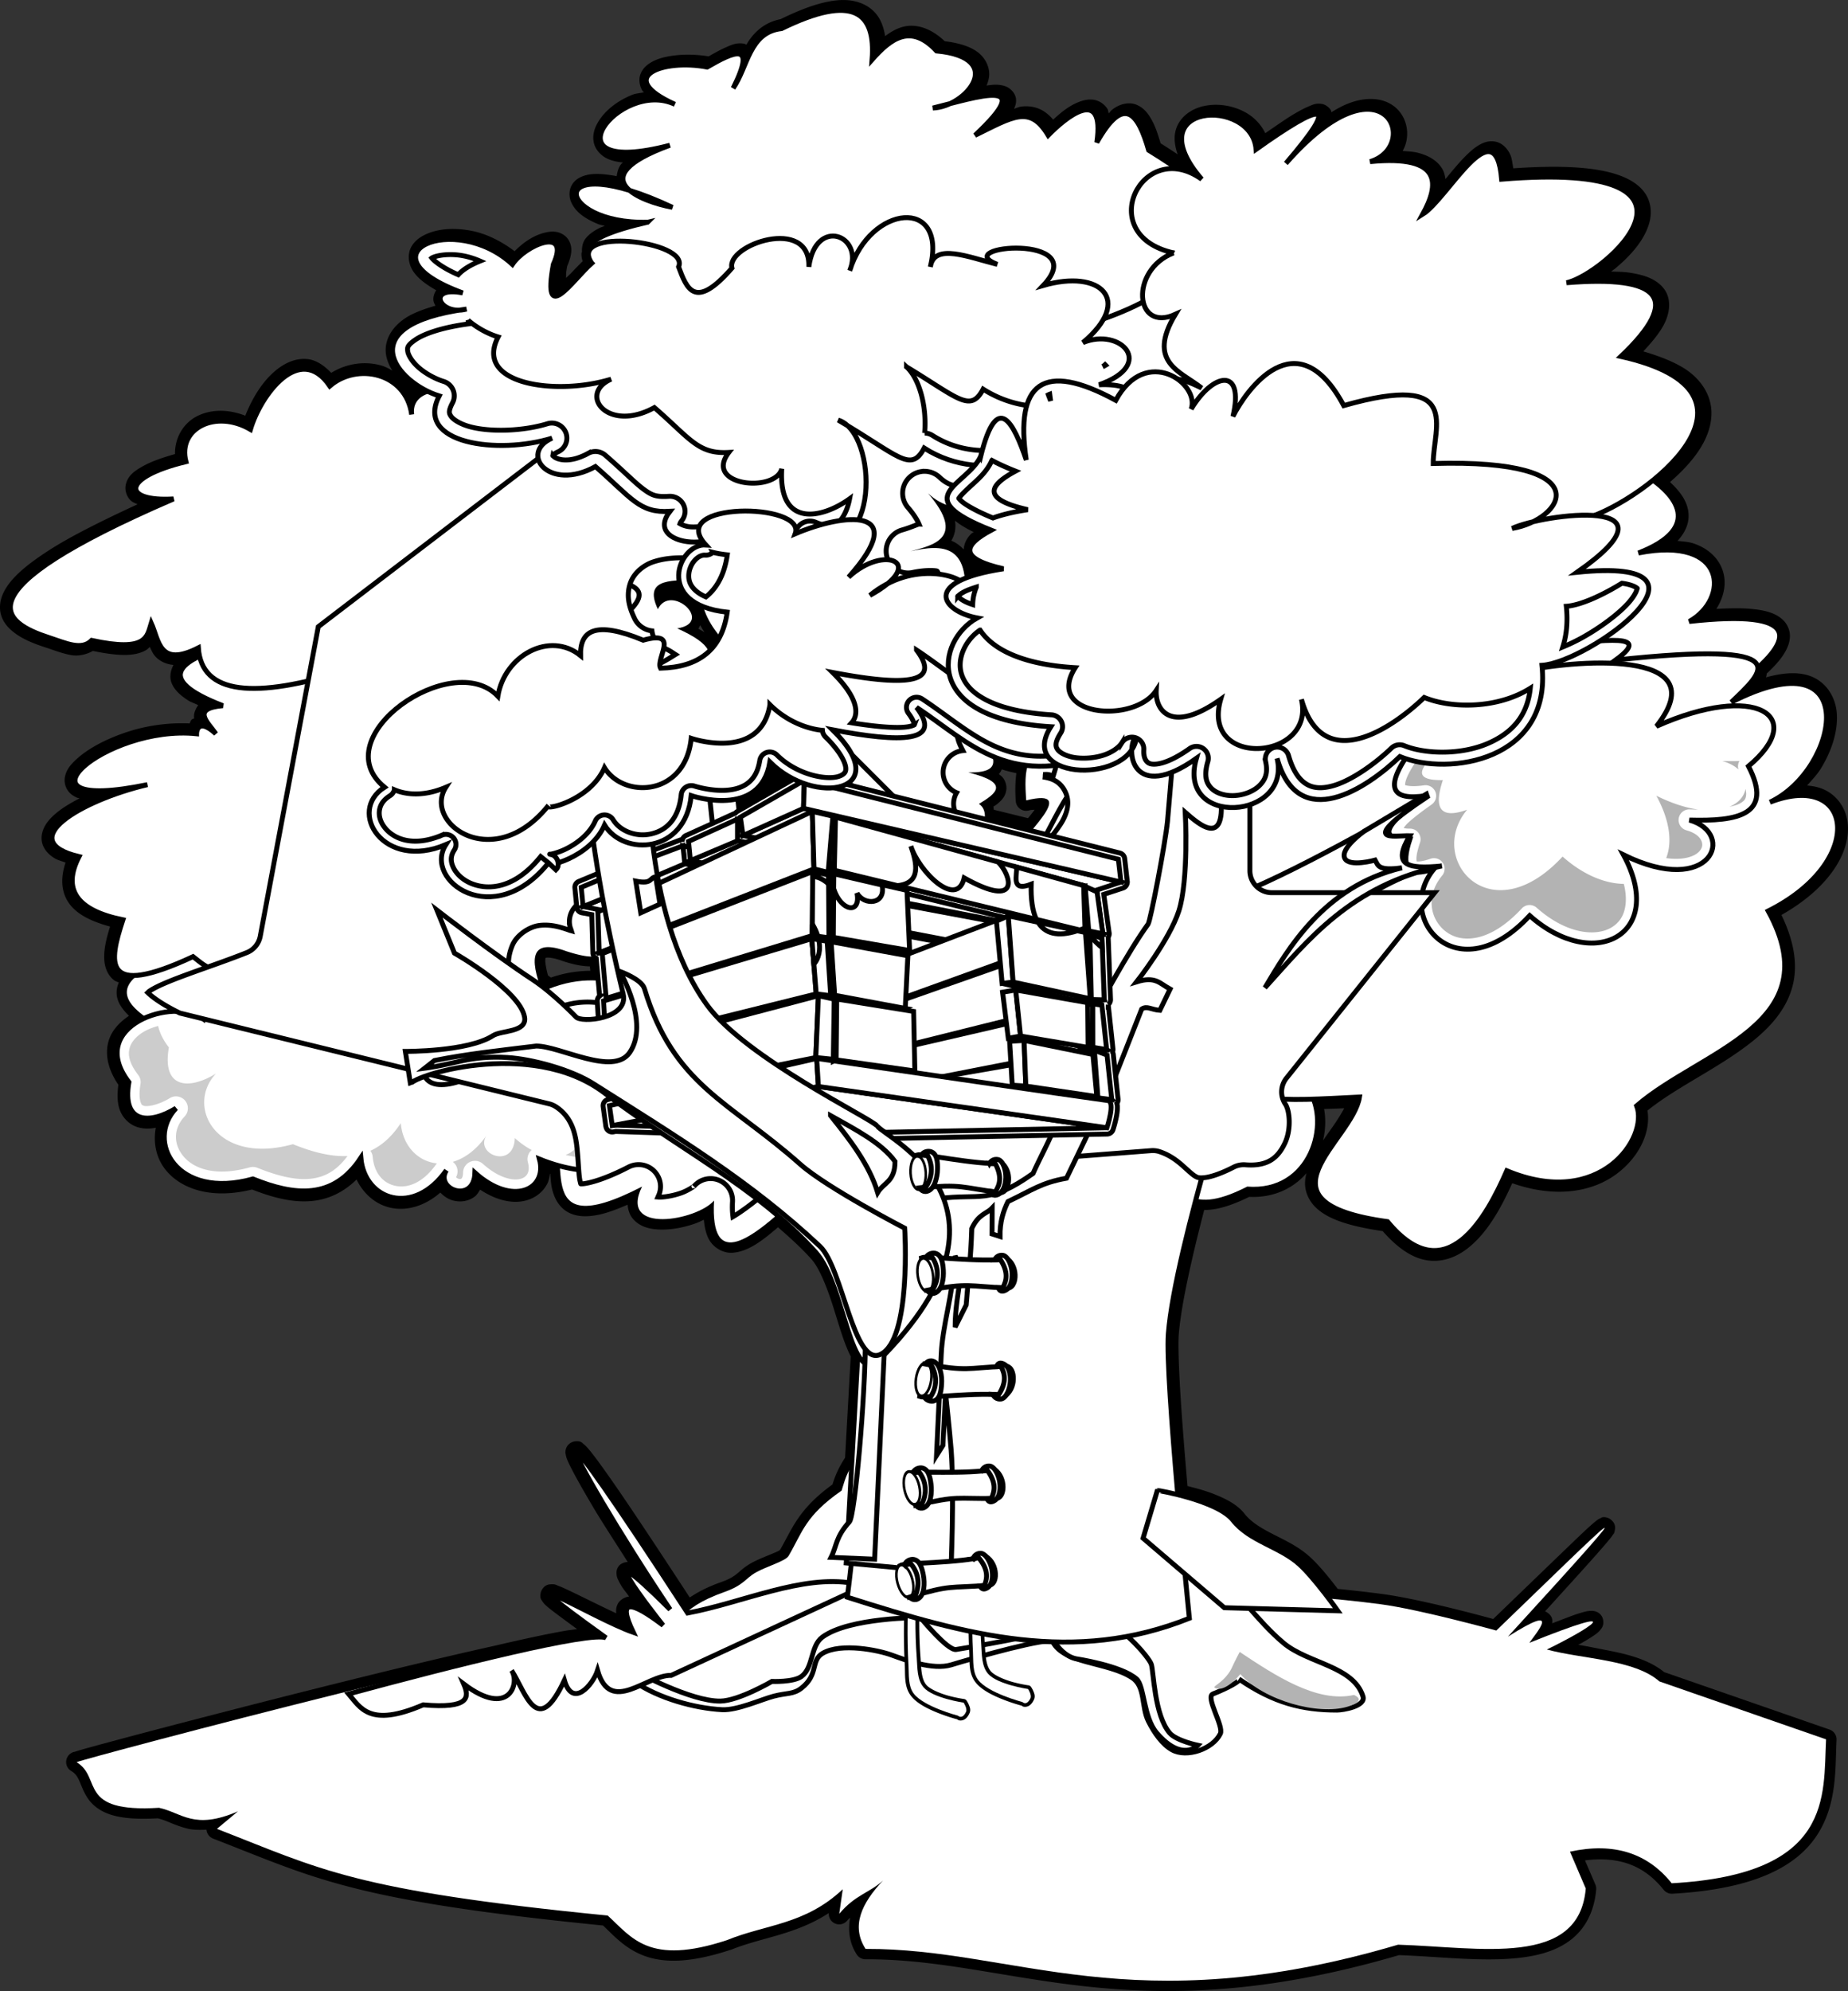 <?xml version="1.0" encoding="UTF-8" standalone="no"?>
<!-- Created with Inkscape (http://www.inkscape.org/) -->

<svg
   xmlns:dc="http://purl.org/dc/elements/1.1/"
   xmlns:cc="http://creativecommons.org/ns#"
   xmlns:rdf="http://www.w3.org/1999/02/22-rdf-syntax-ns#"
   xmlns:svg="http://www.w3.org/2000/svg"
   xmlns="http://www.w3.org/2000/svg"
   xmlns:sodipodi="http://sodipodi.sourceforge.net/DTD/sodipodi-0.dtd"
   xmlns:inkscape="http://www.inkscape.org/namespaces/inkscape"
   width="376.279"
   height="405.184"
   id="svg2"
   version="1.1"
   inkscape:version="0.48.1 "
   sodipodi:docname="tree_house_black_white_line_art_coloring_book_colouring.svg"
   style="display:inline">
  <rect width="100%" height="100%" fill="#333333" stroke="none"/>
  <title
     id="title4389">tree house</title>
  <defs
     id="defs4" />
  <sodipodi:namedview
     id="base"
     pagecolor="#ffffff"
     bordercolor="#666666"
     borderopacity="1.0"
     inkscape:pageopacity="0.0"
     inkscape:pageshadow="2"
     inkscape:zoom="2.8284272"
     inkscape:cx="165.81739"
     inkscape:cy="332.49271"
     inkscape:document-units="px"
     inkscape:current-layer="layer2"
     showgrid="false"
     inkscape:window-width="1028"
     inkscape:window-height="711"
     inkscape:window-x="700"
     inkscape:window-y="73"
     inkscape:window-maximized="0"
     inkscape:object-paths="true"
     inkscape:object-nodes="false"
     inkscape:snap-nodes="false"
     showguides="true"
     inkscape:guide-bbox="true"
     fit-margin-top="0"
     fit-margin-left="0"
     fit-margin-right="0"
     fit-margin-bottom="0" />
  <g
     inkscape:groupmode="layer"
     id="layer2"
     inkscape:label="Réteg"
     transform="translate(-180.33,-140.181)">
    <path
       sodipodi:type="inkscape:offset"
       inkscape:radius="2.1213202"
       inkscape:original="M 171.46875 2.03125 C 168.62737 2.100227 164.80351 3.2452797 159.75 5.71875 C 153.15214 6.44449 152.88915 13.53429 149.875 17.84375 C 154.73888 8.12006 149.98105 10.4675 144.59375 13.5625 C 135.79244 11.85371 125.49537 15.47623 138.03125 21.125 C 126.80611 15.8217 110.84288 36.30788 137 29.46875 C 126.7018 33.220396 126.16187 36.378791 128.75 38.625 C 111.98706 33.524349 115.94749 45.565233 132.46875 45.125 C 124.0504 47.060519 119.54835 49.15981 120.4375 51.5 C 120.3818 52.054322 120.56445 52.70512 121.09375 53.46875 C 117.19177 56.91321 110.91913 66.56094 113.28125 53.71875 C 116.86138 45.8165 107.52801 49.78321 104.9375 53.71875 C 93.19282 42.86463 73.23374 51.57402 94.84375 59.5 C 87.916974 58.121922 89.715424 63.221811 94.21875 63 C 74.334154 66.146876 79.910598 75.568325 87.4375 79.375 C 85.014783 79.955455 83.372936 81.640664 83.71875 84.25 C 82.55964 75.69635 72.59641 73.67193 67.0625 78.46875 C 60.9165 69.44973 52.93231 80.36917 50.90625 87.28125 C 43.87802 83.16513 35.99852 87.03754 37.75 93.875 C 24.34019 97.11855 24.85938 102.06492 35.25 101.4375 C -9.24334 120.63931 0.71322 126.67221 9.90625 129.65625 C 13.34822 130.77351 16.47657 132.3221 18.5625 130.21875 C 29.84487 132.66112 29.82951 129.45732 30.6875 126.6875 C 32.30049 130.27408 32.2903 135.81697 40.28125 131.75 C 40.32313 132.35857 40.407625 132.92981 40.53125 133.46875 C 34.445681 136.32259 35.129801 139.59861 45.28125 143.5 C 38.7799 144.06584 42.1846 146.83946 43.84375 149.21875 C 39.91518 145.64732 39.9375 149.21875 39.9375 149.21875 C 21.49478 147.30467 0.27222 165.69272 29.9375 159.59375 C 16.40979 162.78242 2.48974 170.98808 16 174.21875 C 12.54762 180.88541 15.53274 185.18899 24.9375 187.09375 C 22.912048 193.27277 21.526272 198.93785 27.84375 198.40625 C 24.902541 200.72965 24.649435 203.44379 29.6875 206.9375 C 24.656965 209.03906 21.230471 213.71196 26.15625 220.125 C 24.67249 228.70379 30.46271 228.70487 35.75 225.4375 C 29.45585 232.13501 35.83748 244.14632 51.40625 239.8125 C 59.85663 243.21417 67.72229 244.12876 73.375 235.53125 C 74.13409 244.18325 84.14665 247.54848 90.78125 238.0625 C 88.34133 241.91679 96.40542 244.98711 96.59375 238.5625 C 104.26544 245.46064 111.40951 242.02756 109.71875 235.78125 C 111.1373 236.35421 112.53625 236.8283 113.875 237.1875 C 114.23866 243.49416 114.95709 249.47108 130.625 241.375 C 125.75738 251.22826 141.86904 248.24522 145.28125 244.21875 C 144.54967 257.15767 151.29961 253.08685 158.4375 246.84375 C 161.37227 249.30445 164.16523 251.90315 166.71875 254.75 C 170.87169 259.37999 172.60462 270.9068 175.28125 275.59375 L 174.0625 297.125 C 172.23793 299.61285 171.80822 301.49733 171.25 303.25 C 163.79448 308.43024 163.31753 311.71562 160.46875 316.5625 C 159.85947 317.59912 155.9976 318.66655 153.84375 319.875 C 151.64696 321.10754 151.41239 322.46739 147.4375 323.875 C 143.50111 325.26898 141.25867 326.66397 139.78125 327.96875 C 124.12487 303.92905 117.88219 295.27676 117.21875 295.34375 C 116.30701 295.43585 125.95074 311.95028 136.34375 327.4375 C 118.42497 309.63777 133.15986 328.48658 134.90625 330.65625 C 128.3755 325.69808 125.49652 325.1413 128.84375 332.09375 C 120.58637 329.22497 98.9303 315.74136 123.3125 333.21875 C 123.2224 333.18615 123.10592 333.1434 122.96875 333.125 C 120.63717 332.65225 111.7022 334.38364 100.875 336.9375 C 69.510248 343.9001 16.536715 357.97529 15.5 358.5 C 20.80303 361.7029 15.45879 368.8536 32.28125 367.8125 C 36.9713 368.81298 39.36466 372.40128 48.34375 368.5 L 44.0625 372.09375 C 65.25298 380.30804 71.63858 384.58406 123.625 389.71875 C 128.54791 394.18452 132.00501 399.96731 147.9375 394.71875 C 155.80561 391.49466 163.82513 391.62141 171.5 384.375 L 170.78125 389.375 C 174.05912 385.47367 176.98155 385.11359 179.71875 382.59375 C 175.32934 387.23661 173.13439 391.85714 176.125 396.5 C 206.60119 396.38095 230.20928 411.69721 284.5625 395.65625 C 301.30304 396.18271 321.41968 400.35284 322.78125 384.21875 L 319.5625 376.71875 C 328.51346 374.76922 335.37077 377.02483 340.28125 383.15625 C 373.24283 381.33037 371.12817 365.4176 371.71875 353.875 L 337.78125 342.09375 C 332.65972 337.58482 322.08149 337.56322 314.84375 335.59375 C 323.3849 331.46233 332.33362 325.77694 311.3125 334.21875 C 312.56612 332.40071 318.35699 325.70583 306.9375 332.96875 C 338.72192 298.23514 327.66127 309.46585 304.5625 331.71875 C 304.5625 331.71875 288.98777 327.4328 281 326.375 C 277.99259 325.97674 274.65024 325.60945 271.1875 325.28125 C 269.51746 323.06938 267.04866 319.95354 265.15625 318.25 C 261.13923 314.63389 254.99527 313.53138 251.65625 309.28125 C 249.57008 306.62583 243.55587 304.81713 239.6875 303.90625 C 238.52219 290.48693 237.43787 275.87122 237.78125 271.375 C 238.28197 264.81856 240.68281 254.34938 243.46875 243.8125 C 245.6921 244.3698 248.78724 243.96711 253.84375 241.375 C 265.63352 242.30771 269.59059 230.30038 266.78125 223.59375 C 269.88686 223.50945 273.32807 223.32761 276.71875 223.15625 C 275.29054 232.18 254.04224 244.58885 282.4375 248.5 C 294.29921 262.86324 302.60095 247.5748 306.71875 238.15625 C 325.69895 246.10159 335.61064 231.42516 333.125 224.9375 C 346.23016 213.61745 372.62609 208.33092 359.9375 185.3125 C 380.10188 175.23289 377.29083 156.58054 360.28125 163.15625 C 374.42966 156.47523 379.42165 129.04016 352.4375 142.8125 C 355.03599 140.29199 357.952 137.6743 357.8125 135.78125 C 365.36976 128.95534 364.77429 124.04615 343.84375 126.375 C 352.04585 121.81088 351.61771 108.85259 333.5 112.4375 C 345.16403 107.91496 342.32246 102.01317 336.84375 97.90625 C 347.04936 89.775251 353.80816 77.613987 330.625 72.4375 C 343.21614 60.50915 338.61733 55.89948 319.5625 57.4375 C 327.1902 55.84674 353.82398 32.48936 306.34375 36.375 C 305.10406 21.58215 295.35651 40.36404 290.28125 43.5 C 293.55464 37.55325 294.55133 31.36027 279.5625 32.8125 C 290.09662 29.62191 282.4844 10.29843 262.4375 33.15625 C 273.86032 19.84751 269.80404 20.75568 256.34375 30.3125 C 255.52167 19.64195 231.93508 20.87534 245.28125 36.375 C 243.58451 35.162969 241.92312 34.523416 240.375 34.3125 C 238.63895 33.112351 236.70956 31.833086 234.5 30.46875 C 232.35202 23.01738 229.52091 19.01475 223.9375 28.90625 C 225.64996 17.0922 217.42184 23.94238 214.03125 27.4375 C 210.30932 21.21122 206.84898 23.65864 199.125 27.4375 C 210.31503 16.95598 202.43269 18.813869 194.09375 20.96875 C 199.49072 18.425065 203.23334 11.42313 191.3125 10.28125 C 186.11068 4.68681 182.02783 7.64888 178.15625 12.03125 C 178.64859 5.7316437 176.8932 1.8995674 171.46875 2.03125 z M 188.84375 100.28125 C 190.59375 101.92831 192.4244 102.73388 194.15625 103.0625 C 195.24367 104.41487 197.73432 105.94679 202.4375 107.8125 C 196.86218 110.80195 195.6119 113.52804 204.9375 115.65625 C 201.00486 116.26028 198.23157 117.03442 196.375 117.90625 C 195.78182 110.47914 190.52483 110.92851 185.28125 112.09375 C 189.6087 110.88074 196.842 109.5771 188.84375 100.28125 z M 138.5625 117.96875 C 138.6556 117.96375 138.74999 117.97275 138.84375 117.96875 C 139.12345 119.85777 140.34899 121.7225 142.96875 123 C 143.73496 125.76598 145.21594 127.93639 146.9375 129.90625 C 146.22004 131.18391 145.33253 132.24183 144.25 133.09375 C 144.2667 131.63079 142.56687 129.93027 137.78125 127.78125 C 145.40561 126.59177 136.43962 118.5043 133.84375 123.875 C 131.42755 118.80737 134.70876 118.15976 138.5625 117.96875 z M 201.8125 153.40625 C 204.08509 154.46334 206.52454 155.26329 209.21875 155.625 C 208.56806 157.48224 208.65039 160.07996 208.84375 162.78125 C 216.19394 160.97694 213.49199 164.68909 210.03125 168.8125 L 200.40625 166.40625 C 200.52055 165.16872 200.16002 164.09899 199.21875 163.5 C 202.74563 161.36458 205.6754 159.22917 197.0625 157.09375 C 202.28244 157.18665 202.58514 155.49247 201.8125 153.40625 z M 157.375 154.96875 C 158.84479 156.43807 160.48676 157.58639 162.1875 158.4375 L 150.6875 165.0625 A 1.2878256 1.2878256 0 0 0 150.34375 165.375 A 1.2878256 1.2878256 0 0 0 150.3125 165.40625 A 1.2878256 1.2878256 0 0 0 150.25 165.40625 L 149.9375 165.5625 L 149.625 162.65625 C 153.07959 162.17842 156.50735 160.30255 157.375 154.96875 z M 173.4375 159.15625 L 174.0625 159.78125 L 172.90625 159.5 C 173.09511 159.39933 173.27254 159.27639 173.4375 159.15625 z M 121.125 187.375 L 121.15625 188 C 121.10465 187.81135 121.03605 187.61655 121 187.4375 L 121.125 187.375 z M 111.03125 192.65625 C 112.05056 192.54951 113.43837 192.81664 115.28125 193.5 C 118.56541 194.55755 120.45086 194.74333 121.46875 194.40625 A 1.2878256 1.2878256 0 0 0 122 194.9375 L 122.40625 199.53125 C 119.1281 199.23228 115.60921 199.57235 111.625 201.15625 C 110.92667 200.59892 110.23227 200.07464 109.53125 199.59375 C 108.28469 195.61774 108.41857 192.92985 111.03125 192.65625 z "
       style="fill:#000000;fill-opacity:1;stroke:none"
       id="path4387"
       d="m 171.406,-0.094 c -3.365,0.082 -7.393,1.361 -12.594,3.906 -3.374,0.643 -5.59,2.835 -6.938,5.188 -0.138,-0.051 -0.275,-0.162 -0.406,-0.188 -1.614,-0.311 -2.704,0.248 -3.969,0.812 -1.056,0.471 -2.18,1.108 -3.312,1.75 -2.151,-0.344 -4.308,-0.434 -6.281,-0.25 -2.222,0.208 -4.205,0.642 -5.781,1.688 -0.788,0.523 -1.533,1.27 -1.875,2.344 -0.342,1.074 -0.088,2.316 0.469,3.25 0.064,0.108 0.211,0.177 0.281,0.281 -0.781,0.18 -1.624,0.212 -2.344,0.5 -3.072,1.23 -5.601,3.22 -7,5.594 -0.7,1.187 -1.151,2.554 -0.875,4.031 0.276,1.477 1.44,2.797 2.906,3.438 0.869,0.38 1.91,0.607 3.031,0.719 -0.119,0.144 -0.3,0.257 -0.406,0.406 -0.506,0.71 -0.736,1.538 -0.844,2.375 -2.365,-0.438 -4.454,-0.619 -6.031,-0.25 -1.197,0.28 -2.295,0.806 -3,1.875 -0.705,1.069 -0.717,2.512 -0.281,3.562 0.871,2.102 2.843,3.477 5.594,4.594 0.368,0.149 0.882,0.21 1.281,0.344 -0.314,0.141 -0.745,0.259 -1.031,0.406 -1.189,0.61 -2.162,1.252 -2.906,2.219 -0.562,0.729 -0.758,1.771 -0.688,2.781 l -0.094,0 c -0.06,0.598 0.032,1.203 0.219,1.781 -0.738,0.749 -1.477,1.482 -2.188,2.25 -0.473,0.511 -0.759,0.73 -1.188,1.156 0.028,-0.805 -0.057,-0.826 0.219,-2.344 0.004,-0.02 -0.004,-0.011 0,-0.031 0.849,-1.998 1.27,-3.749 0.281,-5.375 -0.537,-0.884 -1.501,-1.424 -2.344,-1.594 -0.842,-0.17 -1.597,-0.074 -2.344,0.094 -2.321,0.521 -4.52,1.994 -6.281,3.812 -2.869,-2.169 -5.962,-3.64 -8.938,-4.188 -3.547,-0.653 -6.803,-0.382 -9.281,0.812 -1.239,0.597 -2.369,1.461 -2.969,2.781 -0.6,1.321 -0.429,2.986 0.312,4.312 0.886,1.587 2.639,2.942 4.906,4.219 -0.428,0.653 -0.661,1.405 -0.562,2.125 0.055,0.401 0.253,0.702 0.406,1.031 -2.397,0.682 -4.476,1.458 -6,2.438 -2.544,1.634 -4.015,3.919 -4.125,6.281 -0.077,1.646 0.519,3.111 1.344,4.469 -0.703,-0.376 -1.401,-0.779 -2.156,-1 -3.405,-0.998 -7.154,-0.461 -10.281,1.469 -1.498,-1.548 -3.139,-2.663 -4.938,-2.812 -2.386,-0.198 -4.541,0.834 -6.312,2.281 -2.907,2.376 -4.912,5.903 -6.25,9.25 -3.442,-1.354 -6.959,-1.326 -9.75,0.062 -2.799,1.393 -4.613,4.36 -4.562,7.75 -2.571,0.717 -4.75,1.495 -6.312,2.344 -1.922,1.044 -3.426,2.08 -3.75,4.125 -0.162,1.022 0.279,2.186 0.938,2.875 0.427,0.447 0.979,0.63 1.5,0.875 -7.5,3.455 -13.686,6.58 -17.812,9.219 -5.336,3.413 -8.305,6.132 -9.594,9 -0.644,1.434 -0.778,2.996 -0.375,4.344 0.403,1.347 1.27,2.396 2.25,3.219 1.96,1.645 4.484,2.599 6.875,3.375 1.627,0.528 3.311,1.206 5.125,1.531 1.403,0.251 3.005,-0.047 4.438,-0.844 5.306,1.084 8.495,1.129 10.75,-0.125 0.338,-0.188 0.571,-0.448 0.844,-0.688 0.326,0.662 0.562,1.314 1.125,1.938 0.845,0.935 2.194,1.596 3.688,1.719 -0.581,1.13 -0.862,2.495 -0.375,3.688 0.612,1.498 1.818,2.539 3.406,3.562 0.504,0.325 1.398,0.62 2,0.938 -0.597,0.839 -0.981,1.861 -0.812,2.688 -0.147,0.088 -0.349,0.109 -0.469,0.219 -0.31,0.285 -0.295,0.532 -0.469,0.812 -4.444,-0.199 -8.883,0.474 -12.75,1.75 -4.351,1.436 -7.968,3.4 -10.281,5.531 -1.157,1.065 -2.121,2.162 -2.375,3.75 -0.127,0.794 0.052,1.753 0.531,2.5 0.48,0.747 1.166,1.236 1.906,1.562 0.167,0.074 0.387,0.093 0.562,0.156 -1.742,0.91 -3.341,1.848 -4.594,2.875 -1.001,0.82 -1.85,1.683 -2.438,2.719 -0.587,1.036 -0.918,2.373 -0.531,3.656 0.386,1.283 1.361,2.256 2.531,2.969 0.578,0.352 1.462,0.571 2.188,0.844 -1.011,2.985 -0.953,5.9 0.656,8.219 1.657,2.387 4.683,3.786 8.406,4.812 -0.746,2.408 -1.356,4.77 -1.156,7 0.128,1.429 0.703,2.951 2,3.938 0.276,0.21 0.629,0.29 0.938,0.438 -0.353,0.834 -0.542,1.724 -0.406,2.688 0.216,1.526 1.19,2.831 2.469,4.094 -1.686,1.159 -3.174,2.571 -3.938,4.531 -1.079,2.77 -0.515,6.147 1.781,9.5 -0.246,1.948 -0.235,3.662 0.281,5.094 0.599,1.661 1.925,2.946 3.438,3.469 1.287,0.445 2.593,0.434 3.906,0.188 -0.565,3.052 0.056,6.241 2.125,8.719 3.276,3.922 9.506,5.827 17.469,3.844 4.179,1.633 8.361,2.776 12.469,2.312 3.166,-0.357 6.193,-1.759 8.812,-4.344 1.421,2.929 3.905,5.098 6.938,5.75 3.283,0.706 6.942,-0.317 10.125,-3.094 0.729,0.776 1.619,1.366 2.625,1.625 1.374,0.354 3.002,0.22 4.344,-0.781 0.482,-0.36 0.795,-0.903 1.125,-1.438 3.409,2.257 6.804,2.99 9.625,2.125 1.755,-0.538 3.245,-1.726 4.062,-3.344 0.312,-0.617 0.418,-1.333 0.531,-2.031 0.022,0.007 0.041,0.024 0.062,0.031 0.089,1.144 0.156,2.3 0.469,3.438 0.446,1.623 1.33,3.323 3.031,4.312 1.701,0.99 3.861,1.105 6.438,0.562 1.645,-0.347 3.633,-1.086 5.812,-2.031 0.099,1.056 0.418,2.079 1.062,2.844 1.546,1.834 3.853,2.229 6.094,2.219 2.241,-0.01 4.623,-0.512 6.75,-1.281 0.58,-0.21 1.088,-0.473 1.625,-0.719 0.131,1.444 0.401,2.693 0.906,3.75 0.921,1.925 3.037,3.107 4.938,2.969 3.257,-0.237 6.189,-2.558 9.25,-5.188 2.389,2.073 4.726,4.174 6.812,6.5 1.59,1.773 3.137,5.635 4.406,9.625 1.177,3.701 2.173,7.381 3.594,10.156 l -1.156,20.625 c -1.441,2.177 -2.122,4.004 -2.562,5.438 -6.958,5.043 -8.153,8.95 -10.656,13.281 -0.046,0.043 -0.125,0.133 -0.281,0.219 -0.352,0.194 -0.932,0.424 -1.562,0.688 -1.261,0.527 -2.777,1.105 -4.094,1.844 -1.361,0.763 -2.14,1.557 -2.844,2.125 -0.704,0.568 -1.453,1.082 -3.25,1.719 -2.88,1.02 -4.787,2.064 -6.375,3.125 -6.964,-10.663 -12.353,-18.771 -15.719,-23.594 -1.812,-2.597 -3.156,-4.451 -4.125,-5.688 -0.485,-0.618 -0.866,-1.068 -1.219,-1.438 -0.177,-0.185 -0.356,-0.35 -0.594,-0.531 -0.238,-0.181 -0.428,-0.658 -1.688,-0.531 -0.432,0.044 -0.991,0.293 -1.344,0.656 -0.353,0.363 -0.497,0.755 -0.562,1.031 -0.131,0.552 -0.038,0.789 0,1 0.075,0.423 0.157,0.69 0.281,1 0.249,0.621 0.608,1.348 1.094,2.281 0.971,1.866 2.44,4.442 4.25,7.5 1.829,3.091 4.609,7.306 7,11.094 -0.504,0.008 -1.335,0.207 -1.812,0.812 -0.511,0.648 -0.494,1.268 -0.469,1.625 0.05,0.713 0.238,0.987 0.406,1.344 0.168,0.357 0.363,0.711 0.594,1.094 0.425,0.706 0.969,1.306 1.562,2.156 -0.012,0.001 -0.019,-0.001 -0.031,0 -0.782,0.077 -1.806,0.625 -2.25,1.438 -0.394,0.722 -0.396,1.36 -0.344,1.969 -3.767,-1.753 -8.051,-3.941 -10.656,-5.125 -0.452,-0.205 -0.848,-0.364 -1.219,-0.5 -0.371,-0.136 -0.502,-0.335 -1.438,-0.281 -0.234,0.013 -0.594,0.029 -1.031,0.281 -0.438,0.252 -0.906,0.875 -1.031,1.438 -0.25,1.126 0.177,1.492 0.344,1.75 0.334,0.517 0.597,0.726 0.969,1.062 0.843,0.763 3.938,2.99 6.094,4.594 -0.882,0.13 -1.629,0.191 -2.656,0.375 -3.936,0.703 -8.921,1.784 -14.344,3.062 -0.011,0.003 -0.02,-0.003 -0.031,0 -15.728,3.492 -36.797,8.763 -54.094,13.219 -8.653,2.229 -16.358,4.246 -21.969,5.75 -2.805,0.752 -5.067,1.361 -6.688,1.812 -0.81,0.226 -1.466,0.423 -1.938,0.562 -0.236,0.07 -0.435,0.136 -0.594,0.188 -0.159,0.051 -0.144,-0.024 -0.562,0.188 a 2.122,2.122 0 0 0 -0.125,3.719 c 0.892,0.539 1.228,1.099 1.656,2.031 0.429,0.933 0.827,2.252 1.781,3.625 0.954,1.373 2.556,2.629 4.875,3.312 2.241,0.661 5.194,0.884 9.312,0.656 1.847,0.436 3.543,1.512 6.188,2.125 1.074,0.249 2.38,0.256 3.719,0.188 a 2.122,2.122 0 0 0 1.344,1.812 c 20.973,8.13 28.13,12.58 79.406,17.688 2.161,2.042 4.413,4.628 8.188,6.094 4.048,1.572 9.489,1.586 17.719,-1.125 a 2.122,2.122 0 0 0 0.156,-0.031 c 6.106,-2.502 13.035,-3.007 19.906,-7.469 a 2.122,2.122 0 0 0 3.75,1.531 c 0.209,-0.248 0.392,-0.378 0.594,-0.594 -0.459,2.474 -0.196,5.109 1.344,7.5 a 2.122,2.122 0 0 0 1.781,0.969 c 29.686,-0.116 54.053,15.148 108.625,-0.844 8.161,0.274 17.281,1.454 24.938,0.5 3.866,-0.482 7.432,-1.522 10.219,-3.75 2.787,-2.228 4.622,-5.648 5,-10.125 a 2.122,2.122 0 0 0 -0.188,-1.031 L 322.625,378.5 c 6.943,-0.874 12.035,1.017 16,5.969 a 2.122,2.122 0 0 0 1.781,0.812 c 16.823,-0.932 25.371,-5.605 29.5,-11.969 4.129,-6.364 3.651,-13.751 3.938,-19.344 a 2.122,2.122 0 0 0 -1.438,-2.094 L 338.75,340.188 c -3.063,-2.482 -7.13,-3.573 -11.25,-4.375 -2.227,-0.433 -4.12,-0.829 -6.25,-1.188 0.199,-0.111 0.467,-0.235 0.656,-0.344 0.885,-0.508 1.673,-0.974 2.312,-1.406 0.64,-0.432 1.074,-0.688 1.625,-1.406 0.138,-0.18 0.308,-0.376 0.438,-0.812 0.129,-0.437 0.136,-1.281 -0.281,-1.906 -0.417,-0.626 -0.965,-0.845 -1.312,-0.938 -0.347,-0.093 -0.6,-0.098 -0.812,-0.094 -0.848,0.015 -1.47,0.216 -2.531,0.531 -1.062,0.316 -3.63,1.346 -5.406,2 0.036,-0.325 0.093,-0.675 -0.094,-1.156 -0.217,-0.559 -0.811,-1.036 -1.344,-1.281 3.83,-4.212 8.354,-9.185 10.312,-11.406 1.547,-1.754 2.549,-2.908 3.125,-3.656 0.144,-0.187 0.259,-0.354 0.375,-0.531 0.116,-0.178 0.262,-0.127 0.406,-1.031 0.036,-0.226 0.094,-0.581 -0.094,-1.094 -0.188,-0.513 -0.787,-1.096 -1.312,-1.281 -1.051,-0.37 -1.349,-0.028 -1.562,0.062 -0.428,0.18 -0.527,0.287 -0.688,0.406 -1.281,0.952 -3.579,3.198 -7.375,6.844 -3.576,3.435 -8.395,8.088 -13.75,13.25 -1.855,-0.509 -14.851,-4.06 -22.656,-5.094 -2.764,-0.366 -5.856,-0.725 -9,-1.031 -1.653,-2.165 -3.768,-4.806 -5.719,-6.562 -2.329,-2.096 -5.032,-3.329 -7.438,-4.562 -2.406,-1.233 -4.478,-2.458 -5.812,-4.156 -1.51,-1.922 -3.785,-3.04 -6.188,-4 -1.882,-0.752 -3.709,-1.209 -5.438,-1.656 -0.536,-6.251 -1.061,-12.713 -1.406,-18.156 -0.372,-5.865 -0.52,-10.72 -0.375,-12.625 0.447,-5.85 2.625,-15.544 5.188,-25.406 2.405,0.049 5.399,-0.805 9.156,-2.656 5.097,0.23 9.047,-1.814 11.656,-4.812 -0.213,0.878 -0.351,1.78 -0.25,2.719 0.169,1.561 0.95,3.126 2.25,4.344 2.494,2.337 6.768,3.72 13.531,4.719 2.949,3.364 5.867,5.385 8.844,5.906 3.188,0.558 6.149,-0.588 8.5,-2.438 4.199,-3.303 6.965,-8.668 9.031,-13.219 9.136,3.201 16.64,1.654 21.438,-2.031 4.537,-3.485 6.797,-8.446 6.094,-12.75 6.174,-5.006 15.457,-9.074 22.219,-14.781 3.524,-2.975 6.405,-6.521 7.438,-11.031 0.927,-4.047 0.178,-8.715 -2.375,-14 9.257,-5.221 13.895,-12.21 13.531,-18.219 -0.194,-3.208 -2.053,-6.131 -5.094,-7.406 -0.976,-0.409 -2.069,-0.618 -3.219,-0.719 0.981,-1.107 2.023,-2.179 2.781,-3.406 2.221,-3.595 3.497,-7.547 3.281,-11.156 -0.215,-3.61 -2.432,-7.061 -6.375,-8 -2.24,-0.534 -4.933,-0.304 -8.062,0.562 0.103,-0.248 0.125,-0.542 0.188,-0.812 1.773,-1.647 3.172,-3.22 4,-4.906 0.449,-0.914 0.75,-1.898 0.688,-2.969 -0.062,-1.071 -0.561,-2.169 -1.344,-2.938 -1.565,-1.538 -3.802,-2.086 -6.906,-2.344 -1.839,-0.153 -4.145,-0.108 -6.719,0.031 1.608,-2.561 2.226,-5.5 1.125,-8.25 -0.922,-2.303 -3.005,-4.193 -5.938,-5.125 -0.897,-0.285 -2.037,-0.346 -3.094,-0.469 1.37,-1.472 2.208,-3.178 2.25,-4.906 0.071,-2.875 -1.686,-5.103 -3.781,-7.062 4.552,-3.959 8.362,-8.639 8.438,-13.906 0.043,-2.978 -1.363,-5.972 -4.219,-8.281 -2.224,-1.798 -5.589,-3.205 -9.656,-4.406 1.861,-1.999 3.409,-3.878 4.281,-5.625 1.239,-2.48 1.405,-5.264 -0.156,-7.219 -1.561,-1.955 -4.084,-2.782 -7.25,-3.219 -1.018,-0.141 -2.249,-0.138 -3.438,-0.188 0.274,-0.217 0.538,-0.366 0.812,-0.594 3.013,-2.507 5.842,-5.571 6.906,-9.094 0.532,-1.761 0.539,-3.762 -0.375,-5.531 -0.914,-1.769 -2.629,-3.133 -4.969,-4.094 -4.412,-1.812 -11.428,-2.442 -22.281,-1.688 -0.171,-0.927 -0.277,-2.001 -0.594,-2.719 -0.553,-1.254 -1.567,-2.37 -2.938,-2.688 -1.37,-0.317 -2.56,0.135 -3.531,0.719 -0.971,0.584 -1.844,1.372 -2.719,2.25 -1.372,1.377 -2.721,3.037 -4.031,4.625 -0.114,-0.689 -0.253,-1.386 -0.625,-2.031 -0.961,-1.669 -2.771,-2.789 -5.094,-3.344 -0.877,-0.21 -1.928,-0.267 -3,-0.344 0.315,-0.586 0.569,-1.186 0.719,-1.812 0.629,-2.633 -0.216,-5.553 -2.469,-7.281 -2.253,-1.729 -5.67,-2.039 -9.5,-0.5 -1.051,0.422 -2.137,1.015 -3.281,1.719 -0.039,-0.118 0.03,-0.188 -0.031,-0.312 -0.364,-0.734 -1.198,-1.258 -1.812,-1.375 -1.229,-0.234 -1.876,0.121 -2.719,0.469 -0.843,0.347 -1.809,0.86 -2.906,1.5 -1.565,0.912 -3.791,2.474 -5.969,3.969 -0.925,-1.879 -2.405,-3.353 -4.125,-4.281 -2.594,-1.399 -5.621,-1.823 -8.344,-1.25 -2.723,0.573 -5.401,2.466 -5.906,5.562 -0.217,1.333 0.01,2.782 0.531,4.281 -1.1,-0.737 -2.201,-1.457 -3.469,-2.25 -0.484,-1.577 -0.951,-3.098 -1.594,-4.344 -0.764,-1.48 -1.695,-2.828 -3.312,-3.5 -1.617,-0.672 -3.597,-0.128 -5.031,1.062 -0.215,0.179 -0.415,0.482 -0.625,0.688 -0.113,-0.275 -0.095,-0.618 -0.25,-0.875 -0.538,-0.89 -1.472,-1.572 -2.438,-1.812 -0.965,-0.24 -1.884,-0.113 -2.688,0.125 -2.334,0.693 -4.272,2.285 -5.938,3.844 -0.62,-0.721 -1.281,-1.326 -2.031,-1.781 -1.389,-0.842 -2.997,-1.075 -4.5,-0.875 -0.479,0.064 -0.965,0.313 -1.438,0.438 0.289,-0.652 0.519,-1.31 0.375,-2.156 -0.194,-1.143 -1.242,-2.102 -2.094,-2.406 -1.313,-0.469 -2.551,-0.371 -3.875,-0.156 0.257,-0.662 0.49,-1.343 0.531,-2.094 0.097,-1.792 -0.858,-3.698 -2.562,-4.875 -1.552,-1.072 -3.729,-1.722 -6.5,-2.062 -2.765,-2.654 -5.851,-3.647 -8.562,-2.906 -1.329,0.363 -2.487,1.06 -3.562,1.875 -0.221,-1.362 -0.602,-2.636 -1.281,-3.75 -1.437,-2.355 -4.221,-3.672 -7.438,-3.594 z m 22.938,105.969 c 0.971,0.759 2.258,1.569 3.812,2.312 -0.121,0.104 -0.323,0.174 -0.438,0.281 -0.855,0.803 -1.515,1.916 -1.594,3.25 -0.739,-0.781 -1.6,-1.416 -2.531,-1.781 0.694,-1.132 1.009,-2.549 0.75,-4.062 z m -51.875,21.25 c 0.279,0.51 0.562,0.999 0.875,1.469 -0.326,-0.245 -0.867,-0.508 -1.25,-0.75 0.168,-0.219 0.256,-0.473 0.375,-0.719 z m 61.406,29.344 c 0.95,0.327 1.951,0.555 2.969,0.781 -0.238,1.851 -0.264,3.747 -0.125,5.688 a 2.122,2.122 0 0 0 2.625,1.906 c 0.738,-0.181 0.752,-0.103 1.219,-0.156 -0.344,0.493 -0.863,1.124 -1.344,1.719 L 202.25,164.688 c -0.05,-0.21 -0.019,-0.421 -0.094,-0.625 0.257,-0.185 0.54,-0.329 0.781,-0.531 0.811,-0.68 1.737,-1.505 1.875,-3.031 0.069,-0.763 -0.201,-1.613 -0.625,-2.219 -0.25,-0.357 -0.587,-0.587 -0.906,-0.844 0.254,-0.29 0.445,-0.625 0.594,-0.969 z m -92.625,38.312 c 0.456,-0.048 1.595,0.093 3.281,0.719 a 2.122,2.122 0 0 0 0.094,0.031 c 2.293,0.739 3.916,1.01 5.375,1.031 l 0.094,0.906 c -2.518,0.016 -5.179,0.394 -8.031,1.375 -0.196,-0.149 -0.396,-0.293 -0.594,-0.438 -0.39,-1.467 -0.614,-2.824 -0.531,-3.312 0.049,-0.286 0.086,-0.304 0.062,-0.281 -0.024,0.023 -0.047,-1.3e-4 0.25,-0.031 z m 162.344,30.656 c -0.605,1.15 -1.386,2.398 -2.312,3.719 -0.647,0.922 -1.337,1.885 -2,2.844 0.51,-2.158 0.593,-4.34 0.219,-6.406 1.348,-0.053 2.701,-0.087 4.094,-0.156 z"
       transform="translate(180.433,140.278)" />
    <path
       style="fill:#ffffff;fill-opacity:1;stroke:none"
       d="m 440,202.125 -14.281,-6.562 -82.156,-8.188 -101.781,77.844 -12.125,64.656 c -13.892,5.534 -36.747,9.732 -13.594,20.688 l 75.719,18.594 c 6.429,4.167 -4.79,24.939 19.281,12.5 -4.868,9.853 11.244,6.87 14.656,2.844 -0.831,14.697 7.981,7.452 16.062,0 l 73.938,-5.719 c 5.449,1.777 5.478,9.582 18.562,2.875 12.728,1.007 16.348,-13.078 12.156,-19.281 l 36,-45 -42.438,0 0,-115.25 z m -70.719,38.438 C 375.353,246.277 382.5,242 382.5,242 l 13.219,16.062 c 0,0 -19.558,8.237 -19.281,6.438 2.143,-13.929 -4.29,-13.554 -10.719,-12.125 4.327,-1.213 11.561,-2.517 3.562,-11.812 z m -46.438,17.5 c -0.378,10.148 6.941,13.882 11.812,19.656 L 315,281.281 c 2.973,-4.135 18.109,-6.532 3.219,-13.219 7.624,-1.189 -1.342,-9.277 -3.938,-3.906 -3.222,-6.757 3.652,-5.662 8.562,-6.094 z m 20,30.375 25.375,25.344 c 9.286,3.214 15.366,-7.5 11.438,-10 3.527,-2.135 6.457,-4.271 -2.156,-6.406 8.918,0.159 3.51,-4.892 2.844,-8.219 l 16.438,4.625 c -7.971,-2.377 -7.931,3.256 -7.5,9.281 11.231,-2.757 -0.974,7.336 -3.562,12.156 l -62.5,29.656 c -10.815,-1.007 -18.998,-9.034 -32.5,-2.875 -2.624,-6.856 -2.372,-10.952 5,-8.219 10.887,3.506 6.453,-2.417 5.719,-6.062 l 30,-11.781 -2.156,-20.375 13.562,-7.125 z"
       id="path4076"
       inkscape:connector-curvature="0" />
    <path
       style="fill:#008033;fill-opacity:1;stroke:none"
       d="m 238.219,137.5 -10.594,0.719 0.219,14.062 c 2.846,-5.035 5.961,-8.791 10.531,-5.781 l -0.156,-9 z M 223.125,158.969 c -0.388,0.019 -0.743,0.136 -1.125,0.312 -1.019,0.47 -2.191,1.692 -3.344,3.406 -2.14,3.184 -4.152,7.812 -6.531,11.531 3.89,5.8 4.302,11.842 6.562,17.094 2.382,5.537 6.693,10.671 19.938,14.969 a 1.59,1.59 0 0 1 0.938,0.812 c 2.087,4.36 5.27,6.309 9.5,7.188 4.23,0.879 9.482,0.515 14.969,-0.188 a 1.59,1.59 0 0 1 0.906,2.969 c -4.159,2.118 -6.297,3.728 -7,4.469 0.163,0.071 0.073,0.059 0.375,0.125 2.989,0.657 10.902,0.281 18.312,-0.094 a 1.59,1.59 0 0 1 1.656,1.844 c -0.444,2.802 -2.194,5.35 -3.969,7.875 -1.774,2.525 -3.621,5.01 -4.469,7.062 -0.424,1.026 -0.576,1.912 -0.5,2.625 0.076,0.713 0.339,1.323 1.094,2.031 1.51,1.417 5.228,2.979 12.188,3.938 a 1.59,1.59 0 0 1 1,0.562 c 2.819,3.414 5.275,4.837 7.281,5.188 2.007,0.351 3.789,-0.271 5.594,-1.688 2.446,-1.92 4.631,-5.3 6.438,-8.719 -2.587,-0.355 -5.424,-2.056 -8.5,-5.781 -28.395,-3.911 -7.147,-16.351 -5.719,-25.375 -14.796,0.748 -31.023,1.933 -12.5,-7.5 -11.072,1.417 -21.478,1.735 -26.062,-7.844 -27.028,-8.771 -19.428,-22.253 -27.844,-33.562 0.641,-0.933 1.237,-2.003 1.844,-3.094 -0.367,-0.125 -0.718,-0.172 -1.031,-0.156 z m 136.438,44.5 c -5.033,3.045 -10.362,5.944 -14.406,9.438 0.216,0.564 0.345,1.207 0.375,1.875 3.511,-2.095 6.895,-4.19 9.625,-6.5 1.797,-1.521 3.297,-3.095 4.406,-4.812 z M 318.719,226.125 c -1.673,3.826 -4.018,8.646 -7.031,12.031 6.839,1.733 11.908,0.146 15.312,-2.469 2.788,-2.142 4.327,-5.058 4.75,-7.406 -3.676,0.475 -8.047,-0.07 -13.031,-2.156 z"
       transform="translate(180.433,140.278)"
       id="path4186"
       inkscape:connector-curvature="0" />
    <path
       style="fill:#6c5d53;fill-opacity:1;stroke:none"
       d="m 423.75,451.987 c 3.549,1.894 5.739,5.788 9.25,7.75 2.991,1.671 6.909,1.336 9.75,3.25 1.863,1.255 4.375,5.125 4.375,5.125 l -23.25,0.25 -7,-18.375 c 0,0 4.769,0.876 6.875,2 z"
       id="path3899"
       inkscape:connector-curvature="0"
       sodipodi:nodetypes="ssscccs" />
    <path
       style="fill:#ffffff;fill-opacity:1;stroke:none"
       d="m 358.571,433.076 c -5.579,4.882 -6.033,7.803 -6.875,10.446 -7.456,5.18 -7.955,8.457 -10.804,13.304 -0.609,1.037 -4.463,2.125 -6.617,3.334 -2.197,1.233 -2.444,2.58 -6.419,3.988 -9.946,3.522 -9.193,7.054 -12.143,9.107 l 45.893,-4.107 z"
       id="path3896"
       inkscape:connector-curvature="0"
       sodipodi:nodetypes="ccsasccc" />
    <path
       style="fill:#ffffff;fill-opacity:1;stroke:none"
       d="m 195.929,498.791 c 1.454,-0.736 105.35,-28.207 108,-25.179 l 50,-11.25 c 0,0 71.949,-0.422 107.5,4.286 7.988,1.058 23.571,5.357 23.571,5.357 23.099,-22.253 34.142,-33.484 2.357,1.25 11.419,-7.263 5.628,-0.568 4.374,1.25 21.021,-8.442 12.095,-2.774 3.554,1.357 7.238,1.969 17.807,1.991 22.929,6.5 l 33.929,11.786 c -0.591,11.543 1.533,27.46 -31.429,29.286 -4.91,-6.131 -11.763,-8.378 -20.714,-6.429 l 3.214,7.5 c -1.362,16.134 -21.474,11.955 -38.214,11.429 -54.353,16.041 -77.952,0.738 -108.429,0.857 -2.991,-4.643 -0.818,-9.286 3.571,-13.929 -2.737,2.52 -5.651,2.884 -8.929,6.786 l 0.714,-5 c -7.675,7.246 -15.703,7.133 -23.571,10.357 -15.932,5.249 -19.363,-0.534 -24.286,-5 -51.986,-5.135 -58.381,-9.429 -79.571,-17.643 l 4.286,-3.571 c -8.979,3.901 -11.381,0.286 -16.071,-0.714 -16.822,1.041 -11.483,-6.083 -16.786,-9.286 z"
       id="path3892"
       inkscape:connector-curvature="0"
       sodipodi:nodetypes="cccscccccccccccccccccccc" />
    <path
       style="fill:#005522;fill-opacity:1;stroke:none"
       d="m 50.312,132.438 c -3.398,0.809 -6.199,1.661 -8.188,2.5 -2.146,0.905 -3.31,1.894 -3.469,2.188 -0.08,0.147 -0.028,0.035 0,0.125 0.028,0.09 0.182,0.423 0.688,0.875 0.412,0.369 1.092,0.811 1.906,1.281 2.131,-0.254 4.297,-0.316 6.438,-0.094 0,0 0.009,-3.571 3.938,0 -1.659,-2.379 -5.064,-5.122 1.438,-5.688 -1.02,-0.392 -1.917,-0.807 -2.75,-1.188 z m 30.812,7 c -0.307,0.086 -0.612,0.168 -0.938,0.25 0.312,0.033 0.581,0.058 0.875,0.094 0.009,-0.116 0.057,-0.225 0.062,-0.344 z m -50.875,12.5 c -1.103,0.253 -2.186,0.534 -3.219,0.875 -3.899,1.287 -7.205,3.176 -8.812,4.656 -0.595,0.548 -0.667,0.798 -0.781,1 0.289,0.1 0.811,0.17 1.531,0.219 1.647,-2.315 6.054,-4.805 11.281,-6.75 z M 22.594,164 c -3.607,1.391 -6.729,2.983 -8.5,4.438 -0.744,0.611 -1.229,1.194 -1.438,1.562 -0.208,0.369 -0.163,0.415 -0.156,0.438 0.007,0.023 0.102,0.25 0.719,0.625 0.616,0.375 1.693,0.815 3.25,1.188 a 2.019,2.019 0 0 1 1.312,2.906 c -1.537,2.967 -1.496,4.682 -0.5,6.125 0.996,1.443 3.578,2.942 8.031,3.844 a 2.019,2.019 0 0 1 1.5,2.594 c -0.694,2.118 -1.285,4.147 -1.5,5.688 -0.215,1.541 0.027,2.398 0.219,2.625 0.192,0.227 0.773,0.605 2.875,0.281 2.102,-0.324 5.392,-1.432 9.969,-3.562 a 2.019,2.019 0 0 1 2.094,0.25 c 1.59,1.24 2.671,2.171 3.906,2.344 1.235,0.173 3.199,-0.243 6.781,-3.062 l 1.25,1.594 1.188,1.625 c -3.388,2.495 -5.406,4.894 -5.656,5.844 -0.125,0.475 -0.131,0.463 0.219,0.844 0.321,0.35 1.337,0.913 2.812,1.406 L 86.625,199.75 c 1.45,-0.705 3.032,-1.269 4.562,-1.781 1.697,-0.568 3.285,-1.16 4.125,-1.688 0.408,-0.256 0.587,-0.472 0.625,-0.531 -0.069,-0.251 -0.987,-1.641 -3.594,-3.438 a 2.019,2.019 0 0 1 -0.25,-0.188 l -33.688,3.625 c -7.171,-2.169 -5.518,-6.04 0.438,-10.75 -6.558,4.594 -9.049,1.867 -11.844,-0.312 -18.676,8.692 -17.131,1.097 -14.312,-7.5 -9.405,-1.905 -12.359,-6.208 -8.906,-12.875 -0.422,-0.101 -0.818,-0.202 -1.188,-0.312 z"
       transform="translate(180.433,140.278)"
       id="path4208"
       inkscape:connector-curvature="0" />
    <path
       style="fill:#008033;fill-opacity:1;stroke:none"
       d="m 40.375,90.531 c -0.297,0.671 -0.355,1.515 -0.062,2.656 a 2.655,2.655 0 0 1 0,1.312 c 2.154,-0.992 4.454,-1.991 6.938,-3.062 -3.38,0.204 -5.727,-0.179 -6.875,-0.906 z m 83.125,5.438 c 4.647,4.453 -0.848,6.564 -4.531,9.094 2.547,-0.706 4.671,-1.184 6.469,-1.531 0.021,-0.009 0.042,-0.022 0.062,-0.031 1.299,-0.559 2.628,-1.227 4.031,-1.906 a 2.655,2.655 0 0 1 1.938,-0.156 c 0.632,0.191 0.64,0.122 1.156,0.25 -0.7,-0.759 -1.333,-1.481 -2.25,-2.375 a 2.655,2.655 0 0 1 -0.781,-1.625 C 127.73,97.524 125.712,97.001 123.5,95.969 z M 14.25,114.75 c -0.563,0.34 -1.118,0.675 -1.625,1 -4.98,3.187 -7.232,5.74 -7.781,6.969 -0.275,0.614 -0.216,0.802 -0.156,1 0.06,0.198 0.251,0.519 0.75,0.938 0.998,0.836 3.099,1.76 5.281,2.469 1.839,0.597 3.454,1.219 4.5,1.406 1.046,0.187 1.123,0.162 1.469,-0.188 A 2.655,2.655 0 0 1 19.125,127.625 c 5.407,1.17 7.685,0.713 8.125,0.469 0.22,-0.122 0.203,-0.127 0.344,-0.438 0.141,-0.31 0.305,-0.917 0.562,-1.75 a 2.655,2.655 0 0 1 4.938,-0.312 c 1.017,2.262 1.59,4.299 1.969,4.719 0.19,0.21 0.095,0.217 0.594,0.219 0.499,0.002 1.626,-0.25 3.406,-1.156 a 2.655,2.655 0 0 1 3.875,2.188 c 0.13,1.895 0.65,3.004 1.531,3.844 0.881,0.84 2.304,1.492 4.5,1.781 4.392,0.579 11.602,-0.531 20.844,-3.438 a 2.655,2.655 0 0 1 1.75,0.062 c 6.633,2.585 11.05,1.979 12.719,1.062 0.834,-0.458 0.901,-0.835 0.906,-0.875 0.005,-0.04 0.124,-0.159 -0.531,-0.656 l 1.594,-2.125 2.062,-1.656 c 2.135,2.671 4.295,3.796 6.812,4.062 2.518,0.267 5.586,-0.457 9.125,-2.25 a 2.655,2.655 0 0 1 2.219,-0.062 c 8.029,3.387 12.671,2.782 14.438,1.719 0.883,-0.531 1.2,-1.063 1.312,-1.688 0.113,-0.624 -0.043,-1.414 -0.562,-2.188 a 2.655,2.655 0 0 1 0.625,-3.594 c 0.026,-0.019 0.037,-0.043 0.062,-0.062 -1.511,-0.434 -3.139,-1.005 -4.906,-1.75 -7.047,3.571 -13.167,3.691 -17.969,-1.156 2.036,3.712 -4.296,8.589 -16.875,3.688 -18.835,5.924 -29.655,5.029 -30.312,-4.531 -7.991,4.067 -7.981,-1.476 -9.594,-5.062 -0.858,2.77 -0.843,5.974 -12.125,3.531 -2.086,2.103 -5.214,0.555 -8.656,-0.562 -3.328,-1.08 -6.744,-2.544 -7.656,-4.906 z"
       transform="translate(180.433,140.278)"
       id="path4201"
       inkscape:connector-curvature="0" />
    <path
       style="fill:#ffffff;fill-opacity:1;stroke:none"
       d="m 357.679,451.648 c -5.591,4.087 -11.94,5.71 -18.393,14.107 -3.98,5.178 -6.798,3.354 -11.786,8.393 -3.697,3.735 -8.75,3.009 -13.75,3.214 -3.359,0.138 -8.699,5.033 -0.536,7.5 7.225,2.183 13.893,5.85 23.929,1.071 3.843,-1.83 7.417,1.303 9.665,-7.844 0.465,-1.893 3.928,-1.873 6.05,-2.156 8.345,-1.11 15.656,7.254 25.179,1.964 3.921,-2.178 15.396,-2.883 16.607,-3.75 1.302,-0.932 -2.151,-20.543 -14.286,-20.357 -3.754,0.058 -1.589,-6.631 -5.893,-7.857 -12.574,-3.584 -18.629,5.407 -16.786,5.714 z"
       id="path3898"
       inkscape:connector-curvature="0"
       sodipodi:nodetypes="cssssssassssc" />
    <path
       style="fill:#ffffff;fill-opacity:1;stroke:#000000"
       d="m 410.88,448.038 c -10.272,2.398 -20.058,15.861 -16.415,25.759 1.868,5.076 11.371,4.466 16.415,7.829 2.728,1.819 1.808,5.911 3.283,8.839 1.217,2.416 2.839,4.71 4.798,5.808 3.018,1.693 8.35,-0.164 9.849,-3.283 0.738,-1.536 -3.1,-7.453 -1.515,-8.081 3.075,-1.219 5.823,-2.719 5.303,-3.03 7.115,4.896 12.969,6.313 19.951,6.313 1.26,0 5.924,-0.785 5.303,-2.778 -1.931,-6.197 -11.186,-6.693 -16.162,-10.859 -5.387,-4.509 -9.309,-10.586 -14.647,-15.152 -5.005,-4.281 -9.749,-12.861 -16.162,-11.364 z"
       id="path3900"
       inkscape:connector-curvature="0"
       sodipodi:nodetypes="ssssssscsssss" />
    <path
       style="fill:#ffffff;fill-opacity:1;stroke:#000000"
       d="m 309.875,480.362 c 0,0 11.077,6.082 17.125,6 3.745,-0.051 10.5,-4 10.5,-4 0,0 4.354,0.184 6,-1 2.451,-1.764 1.828,-6.197 4.25,-8 5.453,-4.06 20,-4 20,-4 0,0 5.5,6.75 7.25,6.5 1.75,-0.25 18.83,-3.175 20.75,-4.375 2,-1.25 4.752,-2.85 7.25,-2.375 5,0.951 11.25,8.25 11.75,9.75 0.5,1.5 0.597,10.34 3.75,14 1.364,1.583 5.75,2.5 5.75,2.5 0,0 -3.197,3.504 -8.375,-2.5 -2.754,-3.193 -2.515,-9.571 -4.125,-11 -3.093,-2.745 -12.375,-4.125 -12.375,-4.125 -2.129,-0.461 -3.679,-2.373 -4.375,-3.5 -1.413,-0.899 -15.679,3.139 -21,4.75 -3.746,1.134 -9.375,-1 -12.125,-2 -2.75,-1 -10.237,-2.524 -14,-0.375 -2.563,1.463 -0.759,4.311 -4.375,7.125 -1.644,1.28 -2.984,0.934 -5.625,1.625 -2.487,0.65 -7.431,2.908 -10.5,2.75 -5.658,-0.292 -12.962,-2.343 -17.75,-5.625 -0.588,-0.403 0.25,-2.125 0.25,-2.125 z"
       id="path3895"
       inkscape:connector-curvature="0"
       sodipodi:nodetypes="cacsacssssacssscsssssssc" />
    <path
       style="fill:#000000;fill-opacity:1;stroke:none;display:inline"
       d="m 384.156,371.406 -2.938,0.062 c 0.091,1.536 0.199,2.943 0.281,4.594 -3.209,-0.242 -6.711,-0.775 -9.469,-1.188 -0.196,-0.293 -0.464,-0.522 -0.781,-0.719 -0.043,-0.823 -0.088,-1.642 -0.125,-2.469 l -2.844,0.062 c 0.048,0.935 0.11,1.72 0.156,2.688 -0.081,-0.005 -0.169,10e-4 -0.25,0 -0.111,-0.027 -0.198,-0.071 -0.344,-0.062 -0.434,0.024 -0.824,0.251 -1.094,0.531 -0.27,0.28 -0.447,0.619 -0.594,1 -0.294,0.762 -0.432,1.691 -0.375,2.719 0.055,1.003 0.266,1.907 0.625,2.625 0.306,0.613 0.789,1.113 1.438,1.281 0.163,0.239 0.423,0.542 1,0.75 0.159,4.304 0.272,8.222 0.375,12.031 -0.043,0.004 -0.125,-0.002 -0.156,0 -0.114,-0.015 -0.21,-0.05 -0.344,-0.031 -0.433,0.062 -0.817,0.322 -1.062,0.625 -0.246,0.303 -0.383,0.668 -0.5,1.062 -0.234,0.789 -0.302,1.727 -0.156,2.75 0.146,1.023 0.46,1.933 0.906,2.625 0.223,0.346 0.492,0.653 0.812,0.875 0.191,0.132 0.445,0.137 0.688,0.188 0.049,2.457 0.099,5.06 0.094,5.562 -0.029,2.701 -0.133,5.391 -0.281,8.031 -0.043,0.051 -0.096,0.084 -0.125,0.125 -0.254,0.048 -0.52,0.05 -0.719,0.188 -0.321,0.222 -0.589,0.529 -0.812,0.875 -0.446,0.692 -0.76,1.602 -0.906,2.625 -0.146,1.023 -0.077,1.961 0.156,2.75 0.117,0.394 0.254,0.76 0.5,1.062 0.237,0.292 0.618,0.521 1.031,0.594 0.005,9.7e-4 -0.006,0.03 0,0.031 0.015,0.002 0.017,-10e-4 0.031,0 0.075,0.008 0.101,-0.024 0.156,-0.031 0.022,-0.003 0.044,0.004 0.062,0 -0.421,4.576 -0.931,9.084 -1.469,13.562 -0.135,0.097 -0.265,0.192 -0.375,0.312 -0.112,0.005 -0.206,0.014 -0.344,0.031 l 0,0.031 c -0.136,-0.007 -0.275,-0.058 -0.406,-0.031 -0.429,0.087 -0.773,0.37 -1,0.688 -0.227,0.318 -0.345,0.693 -0.438,1.094 -0.185,0.802 -0.206,1.77 0,2.781 0.27,1.33 0.838,2.319 1.625,2.969 -0.427,3.666 -0.812,7.337 -1.125,11 -0.057,0.059 -0.105,0.122 -0.156,0.188 -0.09,0.011 -0.178,0.011 -0.281,0.031 l 0,0.031 c -0.121,0.012 -0.271,0.012 -0.344,0.031 -0.421,0.113 -0.761,0.39 -0.969,0.719 -0.208,0.329 -0.306,0.72 -0.375,1.125 -0.138,0.81 -0.08,1.752 0.188,2.75 0.302,1.125 0.805,2.017 1.438,2.656 -0.217,4.603 -0.263,9.212 0,13.906 0.104,1.857 -0.187,4.287 1.219,6.156 1.21,1.608 3.518,2.715 5.562,3.531 2.045,0.816 3.844,1.281 3.844,1.281 l 0,-0.031 c 0.163,0.13 0.256,0.264 0.688,0.281 0.326,0.013 0.716,-0.096 1.031,-0.344 0.316,-0.248 0.58,-0.606 0.812,-1.094 0.342,-0.718 0.072,-1.32 -0.125,-1.781 -0.197,-0.461 -0.438,-0.812 -0.438,-0.812 A 0.75,0.75 0 0 0 376.625,485.938 c 0,0 -1.509,-0.202 -3.25,-0.688 -1.741,-0.486 -3.684,-1.329 -4.406,-2.156 -1.102,-1.262 -1.057,-3.533 -1.219,-5.688 -0.276,-3.675 -0.306,-7.325 -0.188,-11 0.209,-0.021 0.41,-0.021 0.625,-0.125 0.538,-0.26 0.874,-0.723 1.125,-1.188 3.91,-1.061 5.494,-1.122 8.438,-1.25 -0.222,4.09 -0.29,8.221 -0.062,12.5 0.099,1.86 -0.184,4.26 1.219,6.125 1.21,1.608 3.518,2.715 5.562,3.531 2.045,0.816 3.844,1.281 3.844,1.281 l 0,-0.031 c 0.163,0.13 0.256,0.264 0.688,0.281 0.326,0.013 0.716,-0.096 1.031,-0.344 0.316,-0.248 0.58,-0.606 0.812,-1.094 0.342,-0.718 0.072,-1.32 -0.125,-1.781 -0.197,-0.461 -0.438,-0.812 -0.438,-0.812 a 0.75,0.75 0 0 0 -0.531,-0.344 c 0,0 -1.509,-0.202 -3.25,-0.688 -1.741,-0.486 -3.684,-1.329 -4.406,-2.156 -1.11,-1.271 -1.097,-3.513 -1.25,-5.656 -0.255,-3.57 -0.228,-7.078 -0.062,-10.562 0.385,0.164 0.86,0.243 1.344,0.031 0.384,-0.168 0.652,-0.475 0.906,-0.781 0.54,-0.22 0.942,-0.648 1.156,-1.156 0.246,-0.584 0.308,-1.238 0.25,-1.938 -0.111,-1.334 -0.756,-2.797 -2.031,-3.75 -0.096,-0.115 -0.121,-0.155 -0.094,-0.125 -0.015,-0.016 -0.048,-0.015 -0.062,-0.031 -0.217,-0.23 -0.482,-0.445 -0.781,-0.594 0.337,-3.046 0.745,-6.138 1.188,-9.219 0.252,0.018 0.518,0.003 0.781,-0.094 0.408,-0.15 0.716,-0.467 1,-0.781 0.537,-0.201 0.981,-0.573 1.219,-1.062 0.274,-0.565 0.36,-1.243 0.344,-1.938 -0.03,-1.329 -0.568,-2.792 -1.781,-3.812 -0.03,-0.026 -0.031,-0.069 -0.062,-0.094 a 0.75,0.75 0 0 0 -0.031,-0.031 c -0.01,-0.013 -0.021,-0.019 -0.031,-0.031 a 0.75,0.75 0 0 0 -0.062,-0.062 c 0.009,0.015 0.002,0.025 -0.031,0 -0.005,-0.007 -0.002,-0.032 0,-0.031 -0.011,-0.012 -0.021,-0.02 -0.031,-0.031 -0.055,-0.057 -0.131,-0.075 -0.188,-0.125 0.594,-4.204 1.153,-8.491 1.531,-12.938 0.411,-0.153 0.744,-0.43 1,-0.75 0.027,-0.034 0.068,-0.059 0.094,-0.094 a 0.75,0.75 0 0 0 0.031,-0.031 c 0.006,-0.005 0.021,-0.023 0.031,-0.031 0.012,-0.01 0.02,-0.021 0.031,-0.031 a 0.75,0.75 0 0 0 0.031,-0.031 c 0.021,-0.025 0.009,-0.028 0.031,-0.062 1.16,-1.099 1.618,-2.631 1.562,-3.969 -0.029,-0.699 -0.184,-1.358 -0.5,-1.906 -0.273,-0.473 -0.726,-0.844 -1.281,-1 -0.154,-0.151 -0.365,-0.229 -0.562,-0.344 0.007,-0.17 0.028,-0.348 0.031,-0.531 0.091,-4.455 0.005,-8.782 -0.125,-13.125 0.42,-0.127 0.72,-0.381 1,-0.656 0.555,-0.156 1.008,-0.527 1.281,-1 0.316,-0.548 0.471,-1.208 0.5,-1.906 0.056,-1.338 -0.403,-2.87 -1.562,-3.969 -0.011,-0.011 -0.02,-0.021 -0.031,-0.031 a 0.75,0.75 0 0 0 -0.062,-0.094 c -0.008,-0.012 -0.023,-0.02 -0.031,-0.031 -0.033,-0.046 -0.089,-0.08 -0.125,-0.125 -0.318,-0.399 -0.719,-0.774 -1.281,-0.875 -0.179,-3.667 -0.38,-7.374 -0.594,-11.156 0.12,-0.068 0.235,-0.131 0.344,-0.219 0.553,-0.119 1.038,-0.433 1.344,-0.875 0.36,-0.52 0.567,-1.149 0.656,-1.844 0.169,-1.323 -0.173,-2.901 -1.219,-4.094 -0.035,-0.066 -0.086,-0.124 -0.125,-0.188 -0.312,-0.508 -0.735,-0.94 -1.344,-1.094 a 0.75,0.75 0 0 0 -0.031,0 c -0.02,-0.004 -0.043,0.004 -0.062,0 -0.04,-0.657 -0.093,-1.305 -0.125,-1.969 -0.029,-0.603 -0.046,-1.352 -0.062,-2.062 z m -10.688,10.938 c 3.182,-0.068 4.596,0.326 8.375,0.906 0.175,4.39 0.29,8.489 0.406,12.531 -3.2,0.025 -6.706,-0.175 -9.438,-0.344 -0.13,-0.154 -0.272,-0.285 -0.438,-0.406 -0.181,-4.141 -0.416,-8.324 -0.656,-12.594 0.614,-0.037 1.265,-0.084 1.75,-0.094 z m 3.656,20.219 c 0.375,-0.015 0.721,-0.006 1.062,0 1.162,0.021 2.518,0.151 4.25,0.281 0.105,4.385 0.196,8.081 0.188,8.844 -0.022,2.039 -0.095,4.01 -0.188,5.969 -4.023,0.283 -5.323,0.51 -9.906,-0.156 0.058,-1.146 0.132,-2.303 0.156,-3.469 0.074,-3.628 0.047,-7.203 -0.031,-10.75 0.071,-0.077 0.123,-0.165 0.188,-0.25 1.829,-0.268 3.157,-0.424 4.281,-0.469 z m 3.719,22.125 c 0.368,-0.004 0.729,0.022 1.094,0.031 -0.401,4.862 -0.889,9.528 -1.469,14.062 -3.319,0.279 -7.147,0.261 -10.125,0.25 0.593,-4.437 1.191,-8.887 1.625,-13.344 0.258,-0.173 0.454,-0.391 0.625,-0.625 2.411,-0.149 5.345,-0.339 8.25,-0.375 z m -3.531,21.125 c 0.598,0.004 1.418,0.013 2.219,0.031 -0.469,3.646 -0.902,7.262 -1.25,10.875 -3.282,0.452 -6.987,0.644 -9.875,0.812 -0.086,-0.082 -0.184,-0.149 -0.281,-0.219 0.298,-3.194 0.713,-6.384 1.125,-9.594 0.056,-0.017 0.1,-0.008 0.156,-0.031 0.553,-0.226 0.926,-0.658 1.219,-1.125 3.206,-0.662 4.712,-0.762 6.688,-0.75 z"
       id="path4295"
       inkscape:connector-curvature="0" />
    <path
       sodipodi:nodetypes="csascscaassssccsc"
       inkscape:connector-curvature="0"
       id="path4216"
       d="m 381.17,361.217 c 1.416,9.786 2.243,47.287 2.21,50.47 -0.263,24.751 -6.095,43.042 -4.95,64.612 0.103,1.945 -0.11,4.189 1.061,5.745 2.02,2.685 9.016,4.508 9.016,4.508 0,0 0.849,0.885 1.643,-0.78 0.317,-0.665 -0.494,-1.871 -0.494,-1.871 0,0 -6.225,-0.909 -8.132,-3.094 -1.372,-1.572 -1.265,-4.017 -1.414,-6.099 -1.383,-19.349 4.514,-36.769 4.95,-57.983 0.296,-14.414 -0.844,-27.849 -1.591,-43.222 -0.195,-4.009 0.023,-10.691 -1.237,-13.7 -0.309,-0.738 -1.903,-0.902 -2.832,-1.103 -1.608,-0.348 -3.507,1.016 -3.507,1.016 l 4.534,0.638 c 0,0 0.687,0.464 0.744,0.863 z"
       style="fill:#ffffff;fill-opacity:1;stroke:none;display:inline" />
    <path
       style="fill:#ffffff;fill-opacity:1;stroke:none;display:inline"
       d="m 368.049,358.514 c 1.416,9.786 2.243,47.287 2.21,50.47 -0.263,24.751 -6.261,46.707 -4.95,70.092 0.109,1.944 -0.11,4.189 1.061,5.745 2.02,2.685 9.016,4.508 9.016,4.508 0,0 0.849,0.885 1.643,-0.78 0.317,-0.665 -0.494,-1.871 -0.494,-1.871 0,0 -6.225,-0.909 -8.132,-3.094 -1.372,-1.572 -1.258,-4.018 -1.414,-6.099 -1.59,-21.159 4.514,-42.249 4.95,-63.463 0.296,-14.414 -0.844,-27.849 -1.591,-43.222 -0.195,-4.009 0.023,-10.691 -1.237,-13.7 -0.309,-0.738 -1.86,-2.164 -1.86,-2.164 l 0.055,2.627 c 0,0 0.687,0.553 0.744,0.951 z"
       id="path4214"
       inkscape:connector-curvature="0"
       sodipodi:nodetypes="ssascscaasssccs" />
    <path
       style="fill:#b3b3b3;fill-opacity:1;stroke:none"
       d="m 431.25,479.362 c -1.283,2.95 -4.042,3.974 -3.625,4.25 1.486,0.986 3.917,-1.083 5.25,-2.75 4.801,5.398 15.891,8.463 21.875,6.625 4.189,-1.287 1.25,-2.375 1.25,-2.375 -7.54,1.712 -16.161,-4.053 -23.25,-8.75 0,0 -1.111,2.105 -1.5,3 z"
       id="path3897"
       inkscape:connector-curvature="0"
       sodipodi:nodetypes="sscsccs" />
    <g
       id="g3124"
       style="stroke:#000000;fill:#ffffff">
      <path
         inkscape:connector-curvature="0"
         id="path4157"
         d="m 440,202.125 0,115.25 42.438,0 14,-17.5 c 21.19,-8.214 74.086,-38.364 27.844,-33.219 8.202,-4.564 7.774,-17.522 -10.344,-13.938 13.202,-5.119 7.816,-12.015 1.062,-16.062 L 440,202.125 z"
         style="fill:#ffffff;fill-opacity:1;stroke:#000000" />
      <path
         sodipodi:nodetypes="ccccccccccccccc"
         inkscape:connector-curvature="0"
         id="path3888"
         d="m 497.143,270.934 c 5.333,0.661 21.205,-3.017 12.143,3.571 38.13,-4.08 29.859,2.473 23.571,8.571 26.984,-13.772 22.006,13.676 7.857,20.357 17.01,-6.576 19.807,12.063 -0.357,22.143 12.689,23.018 -13.681,28.323 -26.786,39.643 2.486,6.488 -7.448,21.16 -26.429,13.214 -4.118,9.419 -12.424,24.72 -24.286,10.357 -28.395,-3.911 -7.142,-16.333 -5.714,-25.357 -14.796,0.748 -31.023,1.933 -12.5,-7.5 -11.072,1.417 -21.487,1.721 -26.071,-7.857 -27.028,-8.771 -19.441,-22.262 -27.857,-33.571 4.939,-7.187 8.527,-20.683 16.071,-15.714 l -0.357,-21.786 z"
         style="fill:#ffffff;fill-opacity:1;stroke:#000000" />
      <path
         inkscape:connector-curvature="0"
         id="path3914"
         d="m 297.656,435.625 c -0.912,0.092 8.732,16.607 19.125,32.094 -17.919,-17.8 -3.184,1.049 -1.438,3.219 -6.531,-4.958 -9.41,-5.515 -6.062,1.438 -8.257,-2.869 -29.913,-16.352 -5.531,1.125 -2.959,-1.446 -31.466,5.723 -52.438,11.406 2.38,2.755 4.231,6.936 15.188,2.219 9.458,0.821 9.441,-1.519 8.25,-4.25 9.17,6.977 11.511,-0.068 9.75,-2.75 2.965,4.678 5.244,13.815 10.75,2 1.685,5.794 5.807,0.907 6.75,-2 2.644,9.169 9.946,0.868 15,1 l 40.5,-18.75 c -0.776,0.002 -3.562,0 -3.562,0 -10.347,-1.773 -22.385,3.957 -33.594,6.062 -15.754,-24.195 -22.022,-32.88 -22.688,-32.812 z"
         style="fill:#ffffff;fill-opacity:1;stroke:#000000" />
      <path
         sodipodi:nodetypes="cccsccccscccssc"
         inkscape:connector-curvature="0"
         id="path3890"
         d="m 355.714,363.434 c 0.115,33.929 1.518,67.857 -2.857,101.786 24.719,7.879 46.203,13.661 69.643,4.286 0,0 -4.968,-48.923 -4.286,-57.857 1.335,-17.484 16.071,-62.857 16.071,-62.857 10.758,-18.099 21.98,-26.781 37.5,-32.5 -2.332,0.966 -4.669,1.966 -6.071,-3.571 -11.021,2.094 1.209,-9.122 6.786,-11.429 0,0 -23.108,13.576 -37.143,19.643 -10.627,4.594 -2.5,-34.643 -2.5,-34.643 l -6.786,3.571 -5,-0.714 c 0,0 -5,34.286 -6.429,37.5 -1.429,3.214 -18.929,33.214 -23.929,35.357 -5,2.143 -35,1.429 -35,1.429 z"
         style="fill:#ffffff;fill-opacity:1;stroke:#000000" />
      <path
         sodipodi:nodetypes="ccccccccccccccccccc"
         inkscape:connector-curvature="0"
         id="path3876"
         d="m 231.071,270.576 c -15.351,3.53 -19.491,7.782 -5.357,13.214 -6.501,0.566 -3.088,3.335 -1.429,5.714 -3.929,-3.571 -3.929,0 -3.929,0 -18.443,-1.914 -39.665,16.456 -10,10.357 -13.528,3.189 -27.439,11.412 -13.929,14.643 -3.452,6.667 -0.476,10.952 8.929,12.857 -2.818,8.597 -4.391,16.192 14.286,7.5 2.981,2.324 5.621,5.263 13.214,-0.714 -7.024,5.173 -9.474,9.46 -1.786,11.786 L 267.5,342.005 c 5.218,-2.776 17.476,-3.46 6.429,-11.071 1.361,-3.774 3.731,-7.778 -11.071,-7.857 3.535,-0.898 18.367,-6.32 -6.071,-8.929 7.981,-0.493 8.211,-5.284 -1.786,-8.214 8.926,2.271 9.917,-1.503 8.929,-6.786 -0.613,-3.645 2.146,-7.892 -11.071,-9.286 16.048,-4.022 8.464,-13.381 11.429,-20.357 z"
         style="fill:#ffffff;fill-opacity:1;stroke:#000000" />
      <path
         sodipodi:nodetypes="ccccccscccccccccccccccc"
         inkscape:connector-curvature="0"
         id="path3083"
         d="m 280.822,227.068 c -4.209,-9.933 -17.593,-9.512 -16.668,-2.525 -1.159,-8.554 -11.134,-10.605 -16.668,-5.808 -6.146,-9.019 -14.136,1.927 -16.162,8.839 -7.028,-4.116 -14.883,-0.271 -13.132,6.566 -13.41,3.244 -12.916,8.204 -2.525,7.576 -44.493,19.202 -34.512,25.249 -25.319,28.233 3.442,1.117 6.566,2.659 8.652,0.556 11.282,2.442 11.264,-0.766 12.122,-3.536 1.613,3.587 1.605,9.118 9.596,5.051 0.658,9.56 11.47,10.47 30.305,4.546 14.213,5.539 20.456,-1.407 15.657,-5.051 4.965,6.213 11.536,6.405 19.193,2.525 16.89,7.125 21.893,-0.92 18.435,-6.061 12.026,-8.89 3.776,-8.455 -2.273,-11.112 1.239,-3.433 -0.533,-5.425 -14.647,-1.515 3.683,-2.53 9.193,-4.639 4.546,-9.091 8.197,3.825 13.607,0.682 19.193,-2.02 10.302,3.118 7.198,-1.025 1.515,-6.566 5.204,-7.395 -1.803,-5.875 -5.556,-4.041 5.897,-5.263 0.137,-6.082 -2.525,-8.081 1.573,-5.225 -11.168,-5.211 -13.637,1.01 1.61,-7.356 -10.271,-7.241 -10.102,0.505 z"
         style="fill:#ffffff;fill-opacity:1;stroke:#000000" />
      <path
         sodipodi:nodetypes="cccccccccccc"
         inkscape:connector-curvature="0"
         id="path3921"
         d="m 468.105,292.222 c -6.32,8.403 -4.385,10.91 2.475,9.899 -7.88,5.504 -10.358,8.981 -3.182,8.839 -1.83,5.483 -0.754,8.06 4.95,6.01 -8.418,10.085 4.804,25.373 19.445,9.546 13.14,11.691 27.912,3.812 19.092,-12.374 17.878,8.829 23.088,-4.354 13.435,-7.071 9.716,0.272 17.212,-0.983 12.021,-10.96 12.213,-10.246 1.508,-17.116 -18.738,-8.132 12.696,-16.061 -17.233,-13.563 -28.284,-10.96 -6.084,-9.495 -16.272,-0.732 -9.633,6.903 -8.055,-6.717 -24.771,5.854 -11.581,8.299 z"
         style="fill:#ffffff;fill-opacity:1;stroke:#000000" />
      <path
         sodipodi:nodetypes="ccccccccccccccccccc"
         inkscape:connector-curvature="0"
         id="path3874"
         d="m 266.428,358.135 c 4.992,-2.017 4.376,-8.644 -6.819,-6.061 -3.32,-1.632 -4.581,-3.779 2.778,-8.081 8.532,5.227 10.718,2.699 13.385,0.758 8.07,-0.955 2.367,-10.125 -7.071,-11.364 6.756,-1.722 -14.796,-19.244 -17.93,-3.283 -11.114,0.428 -14.133,4.711 -11.112,11.869 -8.91,-4.895 -15.732,-4.986 -17.93,5.556 -5.822,-4.573 -24.002,1.358 -15.152,12.879 -1.484,8.579 4.309,8.571 9.596,5.303 -6.294,6.698 0.089,18.728 15.657,14.395 8.45,3.402 16.318,4.304 21.971,-4.293 0.759,8.652 10.791,12.011 17.425,2.525 -2.44,3.854 5.62,6.93 5.808,0.505 7.672,6.898 14.823,3.468 13.132,-2.778 11.348,4.584 21.182,2.292 12.879,-6.313 4.505,-2.56 2.886,-8.195 -9.849,-11.617 2.692,-4.878 -6.844,-9.099 -10.709,-2.499 -4.682,3.681 -14.871,8.367 -16.06,2.499 z"
         style="fill:#ffffff;fill-opacity:1;stroke:#000000" />
    </g>
    <path
       style="fill:#b3b3b3;fill-opacity:1;stroke:none"
       d="m 291.625,144.062 c -1.81,0.332 -3.584,1.104 -4.844,2.031 -1.44,1.059 -1.89,2.214 -1.875,2.344 0.007,0.065 -0.04,0.11 0.375,0.406 0.414,0.296 1.336,0.701 2.781,0.969 a 2.163,2.163 0 0 1 1.312,3.438 c -1.517,2.017 -2.481,3.639 -2.969,4.781 -0.487,1.143 -0.397,1.682 -0.406,1.656 -0.009,-0.025 -0.183,-0.039 0.438,0.094 0.62,0.133 1.834,0.169 3.406,-0.062 a 2.163,2.163 0 0 1 1.562,3.906 c -1.926,1.345 -3.498,2.555 -4.625,3.562 -0.652,0.582 -0.773,0.825 -1.094,1.219 0.427,0.07 0.439,0.141 1.25,0.125 a 2.163,2.163 0 0 1 2.094,2.844 c -0.422,1.263 -0.67,2.303 -0.719,3 -0.039,0.563 0.047,0.786 0.062,0.844 0.025,-0.005 0.029,-0.007 0.188,0 0.423,0.018 1.355,-0.106 2.625,-0.562 a 2.163,2.163 0 0 1 2.375,3.406 c -3.507,4.202 -2.396,9.034 0.719,11.406 1.557,1.186 3.641,1.772 6.25,1.25 2.609,-0.522 5.786,-2.227 9.219,-5.938 a 2.163,2.163 0 0 1 3.031,-0.156 c 6.089,5.418 12.089,5.903 15.219,4.031 1.565,-0.936 2.597,-2.373 2.875,-4.625 0.146,-1.185 0.072,-2.62 -0.344,-4.25 -3.749,-0.052 -8.198,-1.763 -12.469,-5.562 -14.642,15.827 -27.855,0.554 -19.438,-9.531 -5.703,2.05 -6.768,-0.548 -4.938,-6.031 -7.176,0.143 -4.693,-3.34 3.188,-8.844 -5.564,0.82 -7.88,-0.672 -5.188,-5.75 -0.02,0.004 -0.042,-0.004 -0.062,0 z m -3.25,31.156 c -0.043,0.008 -0.025,0.027 0,0.062 0.008,0.011 0.004,-0.049 0,-0.062 z m 62.219,-20.438 c 1.396,0.393 2.5,0.987 3.281,1.719 a 2.163,2.163 0 0 1 0.188,-1.719 c -1.107,0.026 -2.276,0.033 -3.469,0 z m 4.719,5.656 c -0.256,1.478 -1.362,2.846 -3.281,3.656 0.993,-0.208 1.8,-0.462 2.312,-0.781 0.78,-0.486 1.02,-0.801 1.094,-1.688 0.025,-0.305 -0.038,-0.715 -0.125,-1.188 z m -18.156,1.406 c 2.846,5.224 3.22,9.573 2,12.688 3.675,0.524 5.867,-0.416 6.719,-1.344 0.669,-0.728 0.762,-1.387 0.469,-2.125 -0.293,-0.738 -1.138,-1.646 -3.062,-2.188 a 2.163,2.163 0 0 1 0.656,-4.25 c 0.583,0.016 1.159,0.033 1.719,0.031 -2.402,-0.344 -5.246,-1.205 -8.5,-2.812 z"
       transform="translate(180.433,140.278)"
       id="path4178"
       inkscape:connector-curvature="0" />
    <path
       style="fill:#cccccc;fill-opacity:1;stroke:none"
       d="m 66.656,192.625 c -0.867,0.149 -1.653,0.293 -2.312,0.5 0.977,0.431 1.962,0.93 3,1.5 -0.293,-0.695 -0.51,-1.36 -0.688,-2 z m 23.438,4.031 c -4.599,2.689 -5.846,4.532 -5.312,5.938 2.094,1.135 3.581,1.601 4.625,1.75 0.735,-0.106 1.409,-0.169 2.031,-0.188 0.731,-0.3 1.388,-0.869 2.469,-1.656 a 2.421,2.421 0 0 1 1.156,-0.438 c 1.535,-0.182 1.68,-0.576 1.688,-0.594 0.008,-0.018 0.104,-0.443 -0.438,-1.312 -0.166,-0.267 -0.392,-0.555 -0.656,-0.844 -1.497,-0.451 -3.301,-1.271 -5.562,-2.656 z m -58,12.031 c -0.964,0.273 -1.917,0.61 -2.719,1.062 -1.694,0.955 -2.758,2.188 -3.094,3.469 -0.336,1.281 -0.157,2.954 1.75,5.438 a 2.421,2.421 0 0 1 0.469,1.875 c -0.326,1.883 -0.178,3.11 0.031,3.688 0.21,0.577 0.317,0.602 0.656,0.719 0.678,0.233 2.976,-0.138 5.281,-1.562 A 2.421,2.421 0 0 1 37.5,227.094 c -2.373,2.525 -2.287,5.686 -0.25,8.125 2.037,2.439 6.355,4.239 13.5,2.25 a 2.421,2.421 0 0 1 1.562,0.094 c 4.054,1.632 7.768,2.566 10.844,2.219 2.797,-0.316 5.193,-1.527 7.5,-4.625 -3.48,0.173 -7.24,-0.842 -11.125,-2.406 -15.569,4.334 -21.95,-7.677 -15.656,-14.375 -5.287,3.267 -11.078,3.266 -9.594,-5.312 -1.201,-1.564 -1.884,-3.029 -2.188,-4.375 z M 81.5,228.469 c -1.843,2.803 -3.93,4.599 -6.188,5.625 a 2.421,2.421 0 0 1 0.469,1.219 c 0.301,3.43 2.234,5.399 4.594,5.906 2.36,0.508 5.525,-0.367 8.438,-4.531 a 2.421,2.421 0 0 1 0.062,-0.031 c -3.839,-0.38 -6.964,-3.501 -7.375,-8.188 z m 36.375,0.25 c 0.817,3.017 -0.441,5.362 -2.812,6.219 3.507,0.817 6.425,0.818 7.594,0.375 0.41,-0.155 0.57,-0.313 0.594,-0.344 0.024,-0.031 0.009,0.045 0,-0.125 -0.017,-0.34 -0.534,-1.747 -2.406,-3.688 a 2.421,2.421 0 0 1 -0.656,-1.594 c -0.764,-0.251 -1.528,-0.527 -2.312,-0.844 z M 98.938,231 c -2.073,2.964 -4.494,4.658 -6.844,5.344 a 2.421,2.421 0 0 1 0.719,3 c -0.065,0.102 -0.049,0.107 -0.062,0.125 0.023,0.041 0.274,0.269 0.562,0.344 0.289,0.074 0.437,0.016 0.5,-0.031 0.063,-0.047 0.343,-0.187 0.375,-1.281 a 2.421,2.421 0 0 1 4.031,-1.75 c 3.41,3.066 6.331,3.466 7.75,3.031 0.71,-0.218 1.095,-0.569 1.344,-1.062 0.249,-0.493 0.358,-1.22 0.062,-2.312 a 2.421,2.421 0 0 1 0.781,-2.469 c -1.113,-0.598 -2.271,-1.389 -3.438,-2.438 -0.188,6.425 -8.221,3.354 -5.781,-0.5 z"
       transform="translate(180.433,140.278)"
       id="path4215"
       inkscape:connector-curvature="0" />
    <g
       id="g3065"
       style="fill:#ffffff;stroke:#000000"
       transform="translate(-0.707,4.4574881e-7)">
      <path
         d="m 344.875,192 -99.031,75.719 -11.812,62.969 a 4.463,4.463 0 0 1 -2.719,3.344 c -7.367,2.935 -16.7,5.697 -19.844,7.844 -0.284,0.194 -0.185,0.167 -0.344,0.312 0.583,0.562 2.353,2.12 6.531,4.156 l 75.188,18.469 a 4.463,4.463 0 0 1 1.375,0.594 c 3.524,2.284 4.079,6.065 4.344,8.781 0.265,2.717 0.305,5.216 0.594,6.406 0.109,0.449 0.112,0.47 0.125,0.5 2.1e-4,4.9e-4 0.031,-4e-4 0.031,0 0.719,0.069 4.023,-0.479 9.688,-3.406 a 4.463,4.463 0 0 1 6.062,5.938 c -0.052,0.106 -0.022,0.063 -0.062,0.156 0.113,0.009 0.115,0.032 0.25,0.031 1.254,-0.006 3.064,-0.345 4.531,-0.875 1.467,-0.53 2.622,-1.42 2.531,-1.312 a 4.463,4.463 0 0 1 7.875,3.125 c -0.077,1.371 -0.001,2.273 0.094,3.031 1.718,-0.99 5.103,-3.459 8.469,-6.562 a 4.463,4.463 0 0 1 2.688,-1.156 l 73.938,-5.719 a 4.463,4.463 0 0 1 1.719,0.188 c 2.277,0.742 3.869,2.072 4.969,3.062 1.1,0.991 1.822,1.656 2.312,1.938 0.491,0.282 0.732,0.418 1.844,0.312 1.112,-0.106 3.073,-0.64 6.031,-2.156 a 4.463,4.463 0 0 1 2.375,-0.469 c 4.7,0.372 6.692,-1.575 8.031,-4.406 1.339,-2.832 0.979,-6.628 0.094,-7.938 a 4.463,4.463 0 0 1 0.219,-5.281 l 30.188,-37.75 -33.156,0 a 4.463,4.463 0 0 1 -4.469,-4.469 l 0,-112.375 L 424.5,199.906 344.875,192 z m 24.5,44.094 a 4.463,4.463 0 0 1 2.969,1.219 c 1.995,1.877 3.604,1.913 5.219,1.688 1.615,-0.225 2.656,-0.844 2.656,-0.844 a 4.463,4.463 0 0 1 5.719,1 l 13.219,16.062 a 4.463,4.463 0 0 1 -1.719,6.969 c 0,0 -4.914,2.063 -9.875,3.938 -2.481,0.937 -4.968,1.819 -7,2.406 -1.016,0.294 -1.84,0.545 -2.906,0.656 -0.533,0.056 -1.09,0.19 -2.344,-0.188 -0.627,-0.189 -1.571,-0.589 -2.375,-1.625 -0.804,-1.036 -1.055,-2.594 -0.906,-3.562 0.485,-3.153 0.42,-5.276 0.188,-6.375 -0.233,-1.099 -0.399,-1.036 -0.438,-1.062 -0.077,-0.052 -2.106,-0.32 -5.094,0.344 a 4.463,4.463 0 0 1 -2.188,-8.625 c 2.082,-0.584 3.411,-1.257 3.656,-1.25 -0.251,-0.599 -0.801,-1.691 -2.25,-3.375 a 4.463,4.463 0 0 1 3.469,-7.375 z m -46.469,17.5 a 4.463,4.463 0 0 1 4.406,4.625 c -0.148,3.983 0.972,6.097 2.938,8.5 1.966,2.403 4.972,4.758 7.812,8.125 a 4.463,4.463 0 0 1 -2.625,7.25 l -19.656,3.562 A 4.463,4.463 0 0 1 311.375,278.688 c 1.672,-2.325 3.589,-3.196 5.281,-4.156 0.856,-0.486 1.235,-0.752 1.906,-1.156 -0.629,-0.4 -1.088,-0.77 -2.156,-1.25 a 4.463,4.463 0 0 1 -2.625,-3.562 4.463,4.463 0 0 1 -3.531,-2.5 c -1.051,-2.203 -1.728,-4.481 -0.938,-7 0.791,-2.519 3.104,-4.009 4.812,-4.562 3.416,-1.106 6.367,-0.704 8.312,-0.875 a 4.463,4.463 0 0 1 0.469,-0.031 z m 20,30.375 A 4.463,4.463 0 0 1 346,285.281 l 24.469,24.438 c 2.409,0.548 3.938,-0.394 5.031,-1.688 0.498,-0.589 0.651,-1.078 0.75,-1.406 a 4.463,4.463 0 0 1 -0.438,-5.125 4.463,4.463 0 0 1 1.281,-8.562 c -0.398,-0.797 -0.856,-1.565 -1.125,-2.906 A 4.463,4.463 0 0 1 381.562,284.875 L 398,289.5 396.781,293.781 395.5,298.062 c -1.138,-0.339 -1.367,-0.285 -1.625,-0.281 -0.008,0.053 -0.019,0.49 -0.031,0.594 1.31,0.238 2.772,0.754 3.781,2.375 1.334,2.143 0.76,4.17 0.312,5.312 -0.448,1.142 -1.024,1.964 -1.625,2.812 -1.203,1.697 -2.668,3.364 -3.969,4.906 -1.3,1.543 -2.425,3.073 -2.688,3.562 A 4.463,4.463 0 0 1 387.625,319.25 l -62.5,29.656 a 4.463,4.463 0 0 1 -2.312,0.406 c -6.394,-0.596 -11.434,-3.027 -16,-4.25 -4.566,-1.223 -8.474,-1.634 -14.25,1 a 4.463,4.463 0 0 1 -6,-2.469 c -1.435,-3.75 -2.974,-6.875 -1.188,-11.062 0.893,-2.094 3.449,-3.803 5.625,-4.031 2.111,-0.221 3.984,0.261 6.094,1.031 0.184,0.059 0.109,0.011 0.281,0.062 -0.107,-0.371 -0.226,-0.569 -0.312,-1 a 4.463,4.463 0 0 1 2.75,-5.031 l 26.844,-10.531 -1.812,-17 a 4.463,4.463 0 0 1 2.375,-4.406 l 13.562,-7.125 a 4.463,4.463 0 0 1 2.125,-0.531 z"
         id="path4221"
         style="fill:#ffffff;fill-opacity:1;stroke:#000000"
         inkscape:original="M 343.5625 187.375 L 241.78125 265.21875 L 229.65625 329.875 C 215.76412 335.40879 192.90945 339.60747 216.0625 350.5625 L 291.78125 369.15625 C 298.20982 373.32292 286.9909 394.09478 311.0625 381.65625 C 306.19488 391.50951 322.30654 388.52647 325.71875 384.5 C 324.88778 399.19676 333.70013 391.95159 341.78125 384.5 L 415.71875 378.78125 C 421.16739 380.55789 421.19704 388.36358 434.28125 381.65625 C 447.00944 382.6632 450.62941 368.57809 446.4375 362.375 L 482.4375 317.375 L 440 317.375 L 440 202.125 L 425.71875 195.5625 L 343.5625 187.375 z M 369.28125 240.5625 C 375.35268 246.27679 382.5 242 382.5 242 L 395.71875 258.0625 C 395.71875 258.0625 376.16059 266.29991 376.4375 264.5 C 378.58036 250.57143 372.14732 250.94643 365.71875 252.375 C 370.0462 251.16199 377.2795 249.85835 369.28125 240.5625 z M 322.84375 258.0625 C 322.46556 268.21099 329.78515 271.94467 334.65625 277.71875 L 315 281.28125 C 317.97272 277.1464 333.10944 274.74927 318.21875 268.0625 C 325.84311 266.87302 316.87712 258.78555 314.28125 264.15625 C 311.05965 257.39941 317.93369 258.49472 322.84375 258.0625 z M 342.84375 288.4375 L 368.21875 313.78125 C 377.50446 316.99554 383.58482 306.28125 379.65625 303.78125 C 383.18313 301.64583 386.1129 299.51042 377.5 297.375 C 386.41824 297.53371 381.00969 292.48269 380.34375 289.15625 L 396.78125 293.78125 C 388.81001 291.40376 388.84998 297.03748 389.28125 303.0625 C 400.51187 300.30563 388.30764 310.39827 385.71875 315.21875 L 323.21875 344.875 C 312.40379 343.86767 304.22098 335.84127 290.71875 342 C 288.09448 335.14385 288.34725 331.04782 295.71875 333.78125 C 306.60572 337.28701 302.17143 331.36431 301.4375 327.71875 L 331.4375 315.9375 L 329.28125 295.5625 L 342.84375 288.4375 z "
         inkscape:radius="-4.4621458"
         sodipodi:type="inkscape:offset" />
      <path
         sodipodi:nodetypes="csscccc"
         inkscape:connector-curvature="0"
         id="path3902"
         d="m 416.688,443.493 c 0.06,-0.05 12.258,2.055 15.405,6.061 3.339,4.25 9.494,5.349 13.511,8.965 3.044,2.74 7.829,9.47 7.829,9.47 l -23.107,-0.631 -16.541,-14.142 z"
         style="fill:#ffffff;fill-opacity:1;stroke:#000000" />
      <path
         sodipodi:nodetypes="ccsccccccc"
         inkscape:connector-curvature="0"
         id="path4181"
         d="M 471.469,301.781 458.75,309.375 c 0,0 -4.877,3.45 -3.906,5.469 0.895,1.862 6.188,0.375 6.188,0.375 0.592,1.018 0.509,2.269 5.469,1.562 -15.963,3.801 -23.313,16.705 -27.906,24.406 8.71,-9.569 17.369,-20.832 36.031,-24.781 -7.236,0.711 -10.115,-0.193 -6.529,-6.153 -3.139,-0.086 -11.023,1.789 3.561,-7.94 z"
         style="fill:#ffffff;fill-opacity:1;stroke:#000000" />
      <path
         sodipodi:nodetypes="cccsccccscccscccccccccccccccsccc"
         inkscape:connector-curvature="0"
         id="path4172"
         d="m 425,287 -5,5.719 -1.25,14.656 c -0.505,4.853 -3.474,20.222 -3.942,20.866 -4.174,5.737 -10.152,16.978 -10.152,16.978 l -46.438,25.719 -4.875,87.312 21.312,1.969 c 0,0 0.714,-16.406 0.052,-24.961 -0.285,-3.685 -1.146,-11.633 -1.146,-11.633 l -0.531,10.688 -1.302,2.069 0.959,-20.631 c 0.283,-6.088 2.352,-11.738 2.844,-20 l 1.25,2.875 c -0.61,4.722 -1.268,7.882 -1.263,11.629 l 2.256,-4.52 c 0.418,-5.81 0.955,-9.448 1.128,-15.537 1.389,-2.996 3.041,-2.996 4.155,-4.182 l -0.026,5.276 1.625,0.522 c -0.05,-2.958 0.662,-5.155 1.616,-7.109 4.943,-2.337 6.774,-3.839 11.918,-4.753 l 9.662,-20.059 5.649,-14.359 c 1.077,-0.727 1.935,0.128 3.698,0.252 l 2.087,-4.32 c -2.159,-1.172 -2.976,-2.667 -6.816,-1.476 0,0 6.699,-8.546 8.593,-14.425 2.055,-6.379 1.312,-20.062 1.312,-20.062 2.64,2.29 9.086,8.201 6.906,-5.625 z"
         style="fill:#ffffff;fill-opacity:1;stroke:#000000" />
      <path
         sodipodi:nodetypes="ccccc"
         inkscape:connector-curvature="0"
         id="path3058"
         d="m 396.125,368.737 c -1.304,3.424 -3.422,7.251 -4.75,10.25 -9.125,6.434 -10.5,3.995 -19.375,5.125 l -12.25,-15.5 z"
         style="fill:#ffffff;fill-opacity:1;stroke:#000000" />
      <path
         d="m 344.625,297.688 a 1.288,1.288 0 0 0 -0.469,0.156 l -13.031,7.5 a 1.288,1.288 0 0 0 -0.344,0.312 1.288,1.288 0 0 0 -0.031,0.031 1.288,1.288 0 0 0 -0.062,0 l -10,4.531 a 1.288,1.288 0 0 0 -0.688,0.812 1.288,1.288 0 0 0 -0.375,0.062 l -8.719,3.281 a 1.288,1.288 0 0 0 -0.812,1.188 1.288,1.288 0 0 0 -1.25,-0.156 l -9.969,4.156 a 1.288,1.288 0 0 0 -0.781,1.312 l 0.375,3.938 a 1.288,1.288 0 0 0 1.031,1.125 l 2.031,0.375 0.219,7.781 a 1.288,1.288 0 0 0 0.688,1.125 l 0.688,7.656 a 1.288,1.288 0 0 0 -0.469,1.062 l 0.531,9.188 a 1.288,1.288 0 0 0 1.188,1.219 l 0.594,9.375 a 1.288,1.288 0 0 0 0,0.188 l -0.125,0.031 a 1.288,1.288 0 0 0 -1,1.438 l 0.531,3.875 a 1.288,1.288 0 0 0 0,0.031 1.288,1.288 0 0 0 0.031,0.156 l 0.031,0.125 a 1.288,1.288 0 0 0 1.469,0.969 l 0.5,-0.094 0.031,0 47.469,1.594 a 1.288,1.288 0 0 0 0.062,0 l 52.5,-1.062 a 1.288,1.288 0 0 0 1.188,-0.875 c 0,0 0.455,-1.338 0.719,-2.781 0.132,-0.722 0.217,-1.475 0.156,-2.219 -0.009,-0.111 -0.076,-0.231 -0.094,-0.344 a 1.288,1.288 0 0 0 0.25,-0.906 L 407.719,354.75 a 1.288,1.288 0 0 0 -0.156,-0.469 1.288,1.288 0 0 0 0,-0.031 1.288,1.288 0 0 0 0.094,-0.594 l -0.969,-9 0,-0.031 a 1.288,1.288 0 0 0 0.469,-1.031 L 406.688,331.062 a 1.288,1.288 0 0 0 0,-0.125 1.288,1.288 0 0 0 0,-0.031 1.288,1.288 0 0 0 0.188,-0.875 l -1.094,-7.844 3.906,-1.281 a 1.288,1.288 0 0 0 0.875,-1.375 l -0.531,-4.656 a 1.288,1.288 0 0 0 -0.969,-1.094 l -63.938,-16.062 a 1.288,1.288 0 0 0 -0.5,-0.031 z"
         id="path4118"
         style="fill:#ffffff;fill-opacity:1;stroke:#000000"
         inkscape:original="M 344.8125 298.96875 L 331.78125 306.46875 L 331.84375 306.96875 L 331.21875 306.875 L 321.21875 311.40625 L 321.34375 312.59375 L 320.09375 312.3125 L 311.375 315.59375 L 311.875 319.625 L 314.71875 320.15625 L 313.15625 320.90625 L 310.375 320.375 L 309.34375 316.59375 L 299.375 320.75 L 299.75 324.6875 L 303.5 325.40625 L 302.78125 325.75 L 303.03125 334.0625 L 303.71875 334.21875 L 303.65625 334.25 L 304.46875 343.34375 L 305.4375 343.4375 L 303.9375 343.875 L 304.46875 353.0625 L 309.0625 351.90625 L 309.40625 352.875 L 305.625 353.875 L 306.25 363.625 L 312.8125 362.3125 L 313.1875 363.34375 L 305.125 365.1875 L 305.65625 369.09375 L 305.65625 369.125 L 305.6875 369.25 L 306.21875 369.15625 L 353.9375 370.75 L 406.4375 369.6875 C 406.4375 369.6875 408.12494 364.56915 406.6875 364.1875 L 407.40625 363.96875 L 406.4375 354.875 L 404.40625 354.09375 L 406.375 353.78125 L 405.40625 344.75 L 403.53125 344.46875 L 402.5 344.71875 L 402.5 344.5 L 405.875 343.65625 L 405.40625 331.125 L 404.21875 330.71875 L 405.59375 330.21875 L 404.40625 321.6875 L 403.90625 321.46875 L 409.28125 319.6875 L 408.75 315.03125 L 344.8125 298.96875 z "
         inkscape:radius="1.2876968"
         sodipodi:type="inkscape:offset" />
      <path
         inkscape:connector-curvature="0"
         id="path4043"
         d="m 405.58,330.22 -3.602,1.272 3.907,12.158 -11.989,2.995 12.472,7.15 -8.116,1.31 9.156,8.858 -4.295,1.307 -47.793,-3.977 3.03,-40.785 z"
         style="fill:#ffffff;fill-opacity:1;stroke:#000000" />
      <path
         sodipodi:nodetypes="cccccccccccc"
         inkscape:connector-curvature="0"
         id="path4001"
         d="m 376.282,332.628 0.379,-2.778 8.46,-1.768 -0.126,-4.924 -44.447,-15.026 -9.344,-1.263 0,4.419 -7.702,1.768 -3.409,-0.758 0.379,3.662 0.884,17.046 z"
         style="fill:#ffffff;fill-opacity:1;stroke:#000000" />
      <path
         inkscape:connector-curvature="0"
         id="path3975"
         d="m 303.036,334.059 1.741,0.402 -0.313,8.884 1.563,0.134 7.723,21.473 36.964,-9.196 -3.571,-0.357 -2.366,-11.518 5.402,-1.071 -2.946,-0.357 -2.054,-10.223 4.643,-1.205 -3.393,-0.446 -1.205,-11.875 4.42,-0.982 -2.857,-0.714 z"
         style="fill:#ffffff;fill-opacity:1;stroke:#000000" />
      <path
         d="m 310.369,320.38 65.912,12.248 -11.112,4.798 -65.407,-12.753 z m 10.102,-4.419 64.65,12.122 -7.197,4.167 -66.039,-12.627 z m 10.733,-4.672 65.534,12.248 -10.41,4.472 -64.72,-12.679 z m 1.118,-1.07 67.194,12.686 9.77,-3.222 -64.643,-15 z"
         style="fill:#ffffff;fill-opacity:1;stroke:#000000"
         id="path3996"
         inkscape:connector-curvature="0" />
      <path
         sodipodi:nodetypes="cccccccccccccccccccc"
         inkscape:connector-curvature="0"
         d="m 346.518,317.541 -42.857,16.696 0.804,9.107 41.964,-12.768 z m 1.161,25.268 -42.054,11.071 0.625,9.732 40.893,-8.214 z m -1.339,-11.607 -42.411,12.679 0.536,9.196 42.768,-10.625 z m 0.089,-25.893 -43.661,20.446 0.268,8.304 43.75,-17.054 z"
         style="fill:#ffffff;fill-opacity:1;stroke:#000000"
         id="path3950" />
      <path
         id="path4029"
         style="fill:#ffffff;fill-opacity:1;stroke:#000000"
         d="m 402.96,330.294 -53.59,18.843 -0.459,7.971 54.339,-13.525 z m 0.908,23.626 -46.852,8.167 2.014,5.818 45.565,-4.3 z m -0.329,-9.461 -54.28,12.552 0.536,6.797 53.753,-10.499 z m -1.552,-23.873 -53.636,20.446 1.152,7.798 53.22,-19.2 z"
         inkscape:connector-curvature="0"
         sodipodi:nodetypes="cccccccccccccccccccc" />
      <path
         sodipodi:nodetypes="ccccc"
         inkscape:connector-curvature="0"
         id="path3908"
         d="m 305.571,369.12 48.352,1.635 52.505,-1.071 -58.75,-8.393 z"
         style="fill:#ffffff;fill-opacity:1;stroke:#000000" />
      <path
         sodipodi:nodetypes="ccccc"
         inkscape:connector-curvature="0"
         id="path3906"
         d="m 347.321,355.576 -42.191,9.6 0.567,4.071 41.981,-7.956 z"
         style="fill:#ffffff;fill-opacity:1;stroke:#000000" />
      <path
         d="m 309.359,316.592 1.01,3.788 -10.607,4.293 -0.379,-3.914 z m 10.733,-4.293 0.379,3.662 -8.586,3.662 -0.505,-4.041 z m 11.112,-5.43 0,4.419 -9.596,4.041 -0.379,-3.914 z m 0.582,-0.4 13.036,-7.5 -0.179,5.714 -12.321,5.536 z"
         style="fill:#ffffff;fill-opacity:1;stroke:#000000"
         id="path3987"
         inkscape:connector-curvature="0" />
      <path
         sodipodi:nodetypes="cccccccccccccccccccccccccccccccccccccc"
         inkscape:connector-curvature="0"
         d="m 351.281,355.862 16.036,2.273 -1.578,0.505 -15.024,-2.506 z m -0.298,-13.143 14.375,2.679 -1.323,0.615 -14.234,-3.078 z m -0.268,-11.786 15.536,2.679 -2.09,0.532 -14.317,-2.848 z m 36.422,29.983 2.839,0.294 14.4,2.133 -1.08,0.341 z m -0.797,-9.447 2.5,-0.446 13.749,2.252 -2.33,0.823 z m -1.25,-11.161 2.222,-0.411 15.711,3.352 -2.361,0.663 z m 16.875,-10.642 -1.943,0.752 -50.003,-12.185 0.875,-0.961 51.071,12.411 0,0 0,0 z"
         style="fill:#ffffff;fill-opacity:1;stroke:#000000"
         id="path3971" />
      <path
         inkscape:connector-curvature="0"
         id="path3904"
         d="m 347.321,355.576 0.357,5.714 58.75,8.393 c 0,0 1.786,-5.357 0.179,-5.536 -1.607,-0.179 -59.286,-8.571 -59.286,-8.571 z"
         style="fill:#ffffff;fill-opacity:1;stroke:#000000" />
      <path
         d="m 351.161,306.469 -1.459,1.284 0.316,10.48 0.875,-0.961 z m -0.357,11.518 -0.945,0.899 -0.015,12.409 0.871,-0.362 z m -0.536,13.839 -1.056,0.479 0.588,10.629 1.182,-0.216 z m 1.139,11.661 -0.514,0.035 -0.179,12.611 0.566,-0.272 z"
         style="fill:#ffffff;fill-opacity:1;stroke:#000000"
         id="path4033"
         inkscape:connector-curvature="0" />
      <path
         d="m 386.339,326.559 -2.411,1.071 1.161,12.679 2.232,-0.268 z m 3.214,25.357 -2.946,0.179 0.536,8.929 2.768,0.179 z m -1.696,-10.268 -2.679,0.446 1.161,9.375 2.5,-0.446 z"
         style="fill:#ffffff;fill-opacity:1;stroke:#000000"
         id="path3964"
         inkscape:connector-curvature="0" />
      <path
         d="m 347.679,342.809 3.214,0.714 -0.179,12.232 -3.571,-0.357 z m -1.339,-11.607 3.125,0.536 0.714,11.071 -2.946,-0.357 z m 0.179,-13.661 3.214,0.714 0.089,12.768 -3.393,-0.446 z m -0.089,-12.232 4.196,0.982 -0.982,11.429 -2.857,-0.714 z"
         style="fill:#ffffff;fill-opacity:1;stroke:#000000"
         id="path4017"
         inkscape:connector-curvature="0" />
      <path
         d="m 351.407,343.488 -0.126,12.374 16.036,2.273 -0.253,-12.122 z m -0.425,-0.768 14.375,2.679 0.536,-10.714 -15.625,-2.857 z m -0.268,-11.786 15.536,2.679 -0.536,-12.232 -14.911,-3.393 z m 0.179,-13.661 51.071,12.411 -0.268,-9.286 -50.536,-13.929 z m 35.446,9.286 0.982,13.482 15.714,3.393 -0.982,-13.482 z m 1.518,15.089 0.982,9.375 13.75,2.321 -0.089,-9.107 z m 1.696,10.268 0.357,9.286 14.464,2.143 -0.804,-8.571 z"
         style="fill:#ffffff;fill-opacity:1;stroke:#000000"
         id="path3945"
         inkscape:connector-curvature="0" />
      <path
         inkscape:connector-curvature="0"
         id="path3979"
         d="m 344.643,304.684 64.643,15 -0.536,-4.643 -63.929,-16.071 z"
         style="fill:#ffffff;fill-opacity:1;stroke:#000000" />
      <path
         sodipodi:nodetypes="cccccccccccccccccscc"
         inkscape:connector-curvature="0"
         id="path4027"
         style="fill:#ffffff;fill-opacity:1;stroke:#000000"
         d="m 403.868,353.92 2.583,0.967 0.958,9.075 -2.814,-0.357 z m -0.329,-9.461 1.862,0.283 0.967,9.051 -2.82,-0.483 z m -0.579,-14.166 2.457,0.841 0.468,12.515 -2.635,-0.068 z m -0.973,-9.707 2.429,1.108 1.164,8.524 -2.857,-0.588 z" />
      <path
         sodipodi:nodetypes="cccccccccccccccccccccccccccccccccccccccccccccccccccc"
         inkscape:connector-curvature="0"
         id="path3060"
         d="m 346.438,305.312 0.344,11.688 2.875,0.719 0.969,-11.438 z m 4.719,1.156 -0.25,10.812 12.875,3.125 c 4.942,-0.484 3.909,-4.654 2.719,-8.031 1.633,5.158 9.363,12.864 10.856,6.47 11.721,6.529 9.548,-0.655 6.894,-3.251 z M 388,316.625 c 0.262,1.484 -1.334,5.194 3,3.5 -0.081,2.956 0.225,5.402 1.062,7.156 l 8.844,2.156 c 0.283,-0.099 0.546,-0.195 0.844,-0.312 0.076,0.097 0.144,0.156 0.219,0.25 l -0.281,-8.969 z m -41.469,0.906 0,1.062 c 0.975,-0.026 1.996,0.428 3.188,1.438 l 0,-1.781 z M 350.812,318 l -0.031,3.031 c 1.457,4.621 5.587,5.35 4.754,0.902 1.432,2.605 5.96,2.38 5.094,-1.651 z m 51.188,2.594 0.719,9.031 2.875,0.594 -1.188,-8.531 z m -9.594,7.281 c 1.387,2.253 3.91,3.041 8.031,1.719 z m -45.938,0.406 -0.031,2.281 1.125,0.156 c -0.236,-0.794 -0.599,-1.616 -1.094,-2.438 z m 56.5,2 0,0.312 c 0.946,1.092 1.767,1.902 2.5,2.469 l -0.062,-1.938 z m -56.625,0.906 0.406,5.219 c 1.002,-1.142 1.426,-2.933 1,-4.969 z"
         style="fill:#ffffff;fill-opacity:1;stroke:#000000" />
      <path
         sodipodi:nodetypes="ssccsssccssccssss"
         inkscape:connector-curvature="0"
         id="path3894"
         d="m 359.643,369.326 c -1.029,-1.46 -26.867,-13.867 -34.668,-24.656 -13.724,-18.98 -11.84,-51.681 -11.84,-51.681 L 300,296.291 c 1.705,16.563 3.951,29.734 7.918,46.151 1.236,5.115 -8.61,5.963 -9.62,4.668 0,0 -4.713,-4.892 -8.817,-7.574 C 281.657,334.422 270,325.398 270,325.398 l 3.571,8.75 c 0,0 13.408,7.637 14.28,13.048 0.5,3.103 -4.735,2.64 -6.423,3.737 -5.071,3.296 -17.857,3.214 -17.857,3.214 l 1.071,6.786 c -0.977,-1.421 24.341,-9.901 39.538,1.724 14.168,10.838 31.051,19.103 42.962,32.383 6.015,6.705 6.972,27.871 13.036,21.786 31.373,-31.485 1.204,-45.032 -0.536,-47.5 z"
         style="fill:#ffffff;fill-opacity:1;stroke:#000000" />
      <path
         sodipodi:nodetypes="ccccccccccccccccccccc"
         inkscape:connector-curvature="0"
         id="path3878"
         d="m 312.895,185.399 c -14.525,3.34 -17.419,7.185 -1.01,11.869 l 15.405,13.89 12.374,-2.02 22.223,3.788 22.476,-0.505 c 14.043,-6.294 31.654,-7.236 40.911,-20.708 7.515,-0.63 15.426,-5.042 -10.354,-20.961 -2.148,-7.451 -4.976,-11.468 -10.56,-1.576 1.712,-11.814 -6.505,-4.949 -9.896,-1.454 -3.722,-6.226 -7.176,-3.779 -14.9,0 12.789,-11.979 0.656,-7.832 -8.586,-5.556 6.643,-0.192 15.228,-10.231 0.758,-11.617 -5.202,-5.594 -9.26,-2.615 -13.132,1.768 0.75,-9.599 -3.734,-13.509 -18.435,-6.313 -6.598,0.726 -6.835,7.812 -9.849,12.122 4.864,-9.724 0.084,-7.388 -5.303,-4.293 -8.801,-1.709 -19.102,1.927 -6.566,7.576 -11.225,-5.303 -27.167,15.173 -1.01,8.334 -18.466,6.727 -5.56,11.535 0.505,12.627 -26.445,-12.381 -24.006,3.536 -5.051,3.03 z"
         style="fill:#ffffff;fill-opacity:1;stroke:#000000" />
      <path
         sodipodi:nodetypes="cccccccccccccccccccccccc"
         inkscape:connector-curvature="0"
         id="path3882"
         d="m 301.531,193.733 c -3.902,3.444 -10.191,13.095 -7.829,0.253 3.58,-7.902 -5.743,-3.936 -8.334,0 -11.745,-10.854 -31.712,-2.118 -10.102,5.808 -7.598,-1.512 -4.694,4.781 0.758,3.283 -23.916,3.244 -14.265,14.987 -5.556,17.678 -5.082,9.764 12.036,11.986 22.981,8.586 -6.838,3.063 -0.667,11.018 8.831,5.79 7.376,6.401 8.903,9.49 15.16,9.109 -5.584,7.269 11.505,8.443 10.859,2.273 -1.791,18.055 15.894,7.917 17.678,2.778 14.28,6.096 13.916,-21.157 5.722,-23.619 12.183,7.089 14.786,10.916 17.512,5.689 12.664,8.091 28.64,0.756 24.496,-5.303 9.051,10.678 29.173,-8.354 11.112,-7.576 11.714,-4.098 4.385,-11.738 -3.283,-8.586 10.355,-8.698 3.574,-14.998 -8.081,-11.617 10.092,-10.671 -19.312,-8.133 -9.344,-4.293 -5.845,-1.456 -12.906,-4.431 -13.637,0.505 3.458,-14.28 -12.274,-12.65 -16.415,0.758 2.964,-7.163 -6.931,-11.046 -8.334,-0.758 0.379,-10.422 -16.893,-4.49 -15.657,0.253 -7.578,8.702 -9.192,4.165 -10.859,-0.253 2.377,-5.353 -22.79,-8.133 -17.678,-0.758 z"
         style="fill:#ffffff;fill-opacity:1;stroke:#000000" />
      <path
         inkscape:connector-curvature="0"
         id="path4194"
         transform="translate(180.433,140.278)"
         d="m 92,51.719 c -1.448,0.034 -2.649,0.289 -3.281,0.594 -0.185,0.089 -0.108,0.032 -0.188,0.094 0.386,0.514 1.977,1.916 5.375,3.406 0.927,-1.019 2.391,-1.952 4.438,-2.781 C 97.161,52.513 95.961,52.149 94.812,51.938 93.814,51.754 92.869,51.699 92,51.719 z M 95.906,65.062 96,65.812 c -5.708,0.774 -9.174,2.1 -10.844,3.25 -1.669,1.15 -1.634,1.606 -1.531,2.344 0.102,0.737 0.849,2.091 2.25,3.312 1.401,1.222 3.334,2.279 5.062,2.812 A 3.064,3.064 0 0 1 92.75,81.875 c -0.923,1.774 -0.699,2.179 -0.281,2.781 0.418,0.602 1.74,1.526 3.844,2.094 4.207,1.136 10.922,0.884 15.781,-0.625 a 3.064,3.064 0 0 1 2.156,5.719 c -1.101,0.493 -1.109,0.852 -1.094,0.781 0.019,0.025 0.077,0.059 0.219,0.188 0.608,0.556 3.071,1.506 7,-0.656 a 3.064,3.064 0 0 1 3.469,0.375 c 3.794,3.293 6.11,5.689 7.812,6.938 1.702,1.248 2.547,1.596 5.156,1.438 a 3.064,3.064 0 0 1 2.625,4.938 c -0.339,0.441 -0.344,0.525 -0.375,0.625 0.146,0.083 0.791,0.489 1.906,0.625 1.247,0.152 2.721,-0.082 3.438,-0.406 0.358,-0.162 0.477,-0.293 0.469,-0.281 -0.008,0.011 -0.054,0.205 -0.062,0.125 l 3.062,-0.312 3.062,0.312 c -0.402,4.049 0.379,5.788 0.906,6.344 0.528,0.556 1.308,0.77 2.906,0.438 1.598,-0.333 3.609,-1.332 5.188,-2.5 1.578,-1.168 2.653,-2.713 2.688,-2.812 a 3.064,3.064 0 0 1 4.094,-1.812 c 2.593,1.107 3.593,0.761 4.531,0.031 0.934,-0.727 1.909,-2.473 2.344,-4.812 -5.505,3.975 -14.53,6.092 -13.812,-6.094 -1.325,4.928 -16.017,3.471 -10.781,-3.344 -6.256,0.381 -7.78,-2.724 -15.156,-9.125 -9.499,5.228 -15.651,-2.718 -8.812,-5.781 -10.945,3.4 -28.082,1.17 -23,-8.594 -2.164,-0.668 -4.374,-1.89 -6.125,-3.406 z m 129.375,8.719 c 0.121,0.177 0.194,0.353 0.281,0.531 0.054,-0.03 0.105,-0.064 0.156,-0.094 -0.144,-0.15 -0.299,-0.274 -0.438,-0.438 z M 185.188,74.562 c 2.743,2.547 4.139,8.301 3.688,13.469 A 3.064,3.064 0 0 1 190.438,88.5 c 5.485,3.504 11.76,3.628 15.969,2.312 2.104,-0.658 3.613,-1.717 4.156,-2.406 0.543,-0.69 0.543,-0.387 0.188,-0.906 a 3.064,3.064 0 0 1 4.875,-3.688 c 1.61,1.9 3.358,2.325 5.469,2.125 2.111,-0.2 4.432,-1.304 5.906,-2.562 0.737,-0.629 1.26,-1.311 1.469,-1.719 0.046,-0.09 0.012,0.02 0.031,-0.031 -0.048,-0.019 -0.023,-0.005 -0.094,-0.031 -0.584,-0.214 -1.905,-0.43 -3.906,-0.344 a 3.064,3.064 0 0 1 -2.188,-0.781 c -4.875,2.747 -13.814,3.555 -21.531,-1.375 -2.568,4.924 -5.133,1.772 -15.594,-4.531 z"
         style="fill:#ffffff;fill-opacity:1;stroke:#000000" />
      <path
         sodipodi:nodetypes="ccccccccccccccc"
         inkscape:connector-curvature="0"
         id="path3884"
         d="m 420,191.648 c -8.972,3.45 -7.988,16.311 0.357,12.5 -5.888,9.796 1.044,11.58 5.357,15 -11.063,-5.54 -7.715,2.371 -9.643,5.357 l 20.714,16.429 c 22.495,1.555 38.239,13.913 67.5,4.643 11.777,-3.722 39.964,-25.449 6.786,-32.857 12.591,-11.928 7.983,-16.538 -11.071,-15 7.628,-1.591 34.266,-24.957 -13.214,-21.071 -1.24,-14.793 -10.996,4.007 -16.071,7.143 3.273,-5.947 4.275,-12.167 -10.714,-10.714 10.534,-3.191 2.904,-22.501 -17.143,0.357 11.423,-13.309 7.389,-12.414 -6.071,-2.857 -0.822,-10.671 -24.418,-9.428 -11.071,6.071 -12.106,-8.648 -22.137,11.336 -5.714,15 z"
         style="fill:#ffffff;fill-opacity:1;stroke:#000000" />
      <path
         sodipodi:nodetypes="cscccc"
         inkscape:connector-curvature="0"
         id="path3912"
         d="m 357.25,412.487 c -0.007,12.043 -2.145,36.154 -3.25,37.375 -2.849,3.15 -2.546,4.849 -3.75,7.25 l 8.875,0.375 2.125,-45.625 c -1.027,1.593 -2.199,-0.077 -4,0.625 z"
         style="fill:#ffffff;fill-opacity:1;stroke:#000000" />
      <path
         sodipodi:nodetypes="ccccccccccccccccccccc"
         inkscape:connector-curvature="0"
         id="path3872"
         d="m 312.003,270.463 c -9.826,-4.072 -12.878,-1.923 -12.76,3.134 -6.246,-5.061 -15.472,-0.068 -16.832,8.263 -9.321,-9.783 -35.546,8.345 -23.077,18.522 -7.726,4.887 -0.23,17.073 12.489,11.683 -4.695,7.303 9.705,17.698 20.905,3.704 -1.126,1.182 8.457,-0.898 11.403,-7.694 3.902,6.387 16.451,5.849 17.647,-5.984 0,0 14.117,4.844 16.018,-6.839 9.129,9.126 25.683,6.132 12.76,-6.554 14.025,2.687 22.54,2.589 17.104,-4.559 10.685,7.018 19.302,17.447 39.637,8.548 10.621,-8.157 1.837,-17.475 -9.502,-27.07 -2.985,-3.204 2.296,-9.1 -20.09,-5.984 -0.482,-2.275 -10.708,-5.553 -19.547,1.71 11.946,-6.554 2.986,-10.543 -4.344,-3.704 12.892,-14.453 -0.905,-13.066 -10.86,-8.833 2.344,-6.417 -26.436,-6.615 -18.19,2.28 -5.539,-0.396 -10.675,12.086 4.344,13.677 -1.106,7.786 -5.956,11.207 -13.574,11.398 -1.05,-1.979 4.093,-7.858 -3.529,-5.699 z"
         style="fill:#ffffff;fill-opacity:1;stroke:#000000" />
      <path
         inkscape:connector-curvature="0"
         id="path4162"
         transform="translate(180.433,140.278)"
         d="m 145.75,112.312 a 2.054,2.054 0 0 1 -1.594,0.562 c -0.598,-0.043 -1.39,0.282 -2.094,1.062 -0.704,0.78 -1.186,1.939 -1.219,3.031 -0.033,1.092 0.287,2.121 1.406,3.125 0.497,0.446 1.19,0.898 2.094,1.281 2.303,-1.852 3.791,-4.67 4.344,-8.562 -1.082,-0.115 -2.057,-0.281 -2.938,-0.5 z m 41.469,19.875 c 5.436,7.148 -3.069,7.249 -17.094,4.562 5.011,4.919 5.577,8.387 3.875,10.25 5.297,0.861 9.517,1.16 11.594,0.781 0.63,-0.115 1.037,-0.278 1.188,-0.375 -0.024,0.064 -0.005,-0.758 -1.188,-2.312 a 2.054,2.054 0 0 1 2.75,-2.969 c 5.522,3.627 10.235,7.864 15.812,10.062 5.52,2.175 11.962,2.586 21.594,-1.562 2.252,-1.779 3.333,-3.441 3.688,-5 0.365,-1.606 0.062,-3.293 -0.938,-5.281 -0.107,-0.213 -0.252,-0.439 -0.375,-0.656 -0.386,0.354 -0.794,0.713 -1.25,1.062 -20.336,8.899 -28.971,-1.545 -39.656,-8.562 z m -29.844,11.125 c -1.9,11.683 -16.031,6.844 -16.031,6.844 -1.195,11.833 -13.754,12.356 -17.656,5.969 -2.945,6.796 -12.533,8.87 -11.406,7.688 -11.2,13.993 -25.602,3.615 -20.906,-3.688 -4.18,1.772 -7.772,1.642 -10.469,0.5 A 2.054,2.054 0 0 1 80,161.844 c -1.479,0.936 -2.036,1.997 -2.156,3.125 -0.121,1.128 0.286,2.384 1.219,3.5 1.865,2.232 5.786,3.828 11.5,1.406 a 2.054,2.054 0 0 1 2.531,3.031 c -0.795,1.237 -0.761,2.346 -0.156,3.594 0.605,1.248 1.91,2.507 3.688,3.219 3.555,1.423 8.886,0.967 14.062,-5.5 l 1.594,1.281 1.5,1.406 c 0.128,-0.134 0.635,-0.553 0.438,-1.594 -0.099,-0.52 -0.467,-1.004 -0.75,-1.219 -0.283,-0.215 -0.492,-0.246 -0.625,-0.281 -0.531,-0.14 -0.293,-0.048 -0.031,-0.094 0.524,-0.091 1.616,-0.392 2.781,-0.938 2.33,-1.09 5.039,-3.09 6.219,-5.812 a 2.054,2.054 0 0 1 3.625,-0.25 c 1.427,2.336 4.676,3.547 7.656,2.906 2.98,-0.64 5.693,-2.827 6.219,-8.031 A 2.054,2.054 0 0 1 142,159.875 c 0,0 3.26,1.06 6.5,0.844 1.62,-0.108 3.149,-0.535 4.312,-1.406 1.164,-0.871 2.093,-2.186 2.5,-4.688 a 2.054,2.054 0 0 1 3.469,-1.094 c 4.045,4.044 10.087,5.192 12.594,4.375 0.627,-0.204 0.996,-0.475 1.188,-0.719 0.192,-0.243 0.283,-0.473 0.25,-1 -0.066,-1.055 -1.08,-3.323 -4.125,-6.312 a 2.054,2.054 0 0 1 -0.625,-1.344 c -3.427,-0.335 -7.5,-2.033 -10.688,-5.219 z"
         style="fill:#ffffff;fill-opacity:1;stroke:#000000" />
      <path
         sodipodi:nodetypes="ccccccccccccccccccc"
         inkscape:connector-curvature="0"
         id="path3886"
         d="m 380.714,233.076 c -2.812,5.934 -15.002,8.199 2.143,15 -5.575,2.989 -6.826,5.729 2.5,7.857 -16.989,2.609 -12.388,8.662 -5.357,10 -8.42,4.716 -11.122,20.589 15,22.143 -7.149,11.247 17.325,11.788 17.5,1.429 -2.666,3.703 -0.693,14.094 12.143,5 -4.109,14.161 19.369,12.535 16.429,0 4.343,15.419 18.316,6.084 25,-0.357 10.022,4.102 30.989,0.785 28.929,-18.571 9.585,-0.612 39.405,-22.259 7.143,-18.929 22.541,-15.74 -6.889,-11.919 -13.214,-8.929 10.287,-1.704 18.658,-14.22 -16.071,-13.214 -0.013,-7.519 6.153,-18.699 -18.214,-11.786 -9.589,-17.874 -19.946,-3.017 -22.564,2.201 2.399,-10.151 -4.061,-8.922 -8.507,-1.487 1.892,-5.14 -9.154,-13.19 -15.357,-1.786 C 393.437,213.604 387.635,218.026 390,233.791 c -2.479,-7.263 -5.892,-14.478 -9.286,-0.714 z"
         style="fill:#ffffff;fill-opacity:1;stroke:#000000" />
      <path
         sodipodi:nodetypes="cccc"
         inkscape:connector-curvature="0"
         id="path4177"
         d="m 350.147,367.206 c 3.999,4.99 7.906,10.007 9.596,15.657 1.22,-2.032 3.519,-2.175 3.536,-6.313 -2.77,-3.804 -8.092,-6.513 -13.132,-9.344 z"
         style="fill:#ffffff;fill-opacity:1;stroke:#000000" />
      <path
         sodipodi:nodetypes="ccccc"
         inkscape:connector-curvature="0"
         id="path4179"
         d="m 310.496,319.497 c 3.395,0.673 2.735,-0.662 4.041,-0.884 l 0.884,5.556 -3.914,1.768 z"
         style="fill:#ffffff;fill-opacity:1;stroke:#000000" />
      <path
         sodipodi:nodetypes="ccccc"
         inkscape:connector-curvature="0"
         id="rect4191"
         d="m 367.717,375.213 c 1.149,-0.376 11.682,2.025 17.437,1.749 2.183,2.089 1.221,6.233 -0.58,5.906 -8.246,-1.073 -7.276,-1.72 -16.378,-0.971 z"
         style="fill:#ffffff;fill-opacity:1;stroke:#000000;display:inline" />
      <path
         transform="matrix(0.516,-0.028,0.033,0.601,149.555,128.049)"
         d="m 398.455,435.765 c 0,3.124 -1.345,5.657 -3.005,5.657 -1.66,0 -3.005,-2.533 -3.005,-5.657 0,-3.124 1.345,-5.657 3.005,-5.657 1.66,0 3.005,2.533 3.005,5.657 z"
         sodipodi:ry="5.6568542"
         sodipodi:rx="3.0052037"
         sodipodi:cy="435.76508"
         sodipodi:cx="395.44946"
         id="path4187"
         style="fill:#ffffff;fill-opacity:1;stroke:#000000;display:inline"
         sodipodi:type="arc" />
      <path
         sodipodi:nodetypes="ccccsscc"
         inkscape:connector-curvature="0"
         id="path4210"
         d="m 368.629,375.268 1.287,0.062 c 1.405,2.649 0.61,4.98 -0.375,6.439 l -1.254,0.136 c 0,0 0.472,0.969 1.5,0.714 1.562,-0.388 2.114,-2.891 2.142,-4.5 0.023,-1.329 0.001,-3.187 -1.438,-3.594 -0.867,-0.184 -1.577,0.25 -1.862,0.744 z"
         style="fill:#ffffff;fill-opacity:1;stroke:#000000;display:inline" />
      <path
         style="fill:#ffffff;fill-opacity:1;stroke:#000000;display:inline"
         d="m 382.508,376.937 1.174,0.024 c 1.405,2.649 0.971,4.318 -0.013,5.777 l -0.846,-0.086 c 0,0 0.039,0.951 1.059,0.738 1.366,-0.285 1.92,-1.995 1.948,-3.604 0.023,-1.329 -0.495,-3.359 -1.572,-3.631 -0.867,-0.184 -1.464,0.288 -1.749,0.783 z"
         id="path4212"
         inkscape:connector-curvature="0"
         sodipodi:nodetypes="ccccsscc" />
      <path
         style="fill:#ffffff;fill-opacity:1;stroke:#000000;display:inline"
         d="m 368.664,396.136 c 1.112,-0.474 11.814,1.007 17.523,0.234 2.355,1.892 1.756,6.104 -0.067,5.934 -8.308,-0.355 -7.397,-1.084 -16.4,0.45 z"
         id="path4218"
         inkscape:connector-curvature="0"
         sodipodi:nodetypes="ccccc" />
      <path
         sodipodi:type="arc"
         style="fill:#ffffff;fill-opacity:1;stroke:#000000;display:inline"
         id="path4220"
         sodipodi:cx="395.44946"
         sodipodi:cy="435.76508"
         sodipodi:rx="3.0052037"
         sodipodi:ry="5.6568542"
         d="m 398.455,435.765 c 0,3.124 -1.345,5.657 -3.005,5.657 -1.66,0 -3.005,-2.533 -3.005,-5.657 0,-3.124 1.345,-5.657 3.005,-5.657 1.66,0 3.005,2.533 3.005,5.657 z"
         transform="matrix(0.512,-0.073,0.085,0.596,129.933,168.777)" />
      <path
         style="fill:#ffffff;fill-opacity:1;stroke:#000000;display:inline"
         d="m 369.577,396.112 1.288,-0.05 c 1.629,2.518 1.038,4.908 0.183,6.447 l -1.238,0.244 c 0,0 0.554,0.925 1.556,0.582 1.523,-0.521 1.856,-3.063 1.745,-4.668 -0.092,-1.326 -0.275,-3.175 -1.743,-3.457 -0.88,-0.108 -1.549,0.386 -1.791,0.903 z"
         id="path4222"
         inkscape:connector-curvature="0"
         sodipodi:nodetypes="ccccsscc" />
      <path
         sodipodi:nodetypes="ccccsscc"
         inkscape:connector-curvature="0"
         id="path4224"
         d="m 383.549,396.574 1.172,-0.078 c 1.629,2.518 1.341,4.218 0.487,5.756 l -0.85,-0.013 c 0,0 0.121,0.944 1.119,0.644 1.336,-0.402 1.74,-2.154 1.629,-3.759 -0.092,-1.326 -0.784,-3.303 -1.881,-3.482 -0.88,-0.108 -1.434,0.414 -1.675,0.931 z"
         style="fill:#ffffff;fill-opacity:1;stroke:#000000;display:inline" />
      <path
         sodipodi:nodetypes="ccccc"
         inkscape:connector-curvature="0"
         id="path4226"
         d="m 368.31,424.39 c 1.112,0.474 11.814,-1.007 17.523,-0.234 2.355,-1.892 1.756,-6.104 -0.067,-5.934 -8.308,0.355 -7.397,1.084 -16.4,-0.45 z"
         style="fill:#ffffff;fill-opacity:1;stroke:#000000;display:inline" />
      <path
         transform="matrix(0.512,0.073,0.085,-0.596,129.579,651.749)"
         d="m 398.455,435.765 c 0,3.124 -1.345,5.657 -3.005,5.657 -1.66,0 -3.005,-2.533 -3.005,-5.657 0,-3.124 1.345,-5.657 3.005,-5.657 1.66,0 3.005,2.533 3.005,5.657 z"
         sodipodi:ry="5.6568542"
         sodipodi:rx="3.0052037"
         sodipodi:cy="435.76508"
         sodipodi:cx="395.44946"
         id="path4228"
         style="fill:#ffffff;fill-opacity:1;stroke:#000000;display:inline"
         sodipodi:type="arc" />
      <path
         sodipodi:nodetypes="ccccsscc"
         inkscape:connector-curvature="0"
         id="path4230"
         d="m 369.223,424.413 1.288,0.05 c 1.629,-2.518 1.038,-4.908 0.183,-6.447 l -1.238,-0.244 c 0,0 0.554,-0.925 1.556,-0.582 1.523,0.521 1.856,3.063 1.745,4.668 -0.092,1.326 -0.275,3.175 -1.743,3.457 -0.88,0.108 -1.549,-0.386 -1.791,-0.903 z"
         style="fill:#ffffff;fill-opacity:1;stroke:#000000;display:inline" />
      <path
         style="fill:#ffffff;fill-opacity:1;stroke:#000000;display:inline"
         d="m 383.195,423.951 1.172,0.078 c 1.629,-2.518 1.341,-4.218 0.487,-5.756 l -0.85,0.013 c 0,0 0.121,-0.944 1.119,-0.644 1.336,0.402 1.74,2.154 1.629,3.759 -0.092,1.326 -0.784,3.303 -1.881,3.482 -0.88,0.108 -1.434,-0.414 -1.675,-0.931 z"
         id="path4232"
         inkscape:connector-curvature="0"
         sodipodi:nodetypes="ccccsscc" />
      <path
         style="fill:#ffffff;fill-opacity:1;stroke:#000000;display:inline"
         d="m 366.018,439.984 c 1.083,-0.539 11.852,0.31 17.507,-0.798 2.463,1.75 2.112,5.99 0.282,5.928 -8.314,0.134 -7.448,-0.647 -16.345,1.415 z"
         id="path4234"
         inkscape:connector-curvature="0"
         sodipodi:nodetypes="ccccc" />
      <path
         sodipodi:type="arc"
         style="fill:#ffffff;fill-opacity:1;stroke:#000000;display:inline"
         id="path4236"
         sodipodi:cx="395.44946"
         sodipodi:cy="435.76508"
         sodipodi:rx="3.0052037"
         sodipodi:ry="5.6568542"
         d="m 398.455,435.765 c 0,3.124 -1.345,5.657 -3.005,5.657 -1.66,0 -3.005,-2.533 -3.005,-5.657 0,-3.124 1.345,-5.657 3.005,-5.657 1.66,0 3.005,2.533 3.005,5.657 z"
         transform="matrix(0.506,-0.103,0.12,0.589,114.321,227.067)" />
      <path
         style="fill:#ffffff;fill-opacity:1;stroke:#000000;display:inline"
         d="m 366.928,439.906 1.282,-0.125 c 1.774,2.417 1.325,4.839 0.562,6.425 l -1.221,0.316 c 0,0 0.607,0.89 1.588,0.489 1.489,-0.61 1.672,-3.167 1.467,-4.763 -0.17,-1.319 -0.461,-3.153 -1.944,-3.348 -0.885,-0.057 -1.524,0.476 -1.735,1.007 z"
         id="path4238"
         inkscape:connector-curvature="0"
         sodipodi:nodetypes="ccccsscc" />
      <path
         sodipodi:nodetypes="ccccsscc"
         inkscape:connector-curvature="0"
         id="path4240"
         d="m 380.903,439.545 1.165,-0.147 c 1.774,2.417 1.587,4.132 0.824,5.718 l -0.849,0.037 c 0,0 0.177,0.936 1.155,0.577 1.31,-0.48 1.61,-2.252 1.405,-3.848 -0.17,-1.319 -0.977,-3.251 -2.082,-3.365 -0.885,-0.057 -1.407,0.497 -1.617,1.028 z"
         style="fill:#ffffff;fill-opacity:1;stroke:#000000;display:inline" />
      <path
         inkscape:transform-center-y="0.940884"
         inkscape:transform-center-x="-0.35822285"
         sodipodi:nodetypes="ccccc"
         inkscape:connector-curvature="0"
         id="path4242"
         d="m 364.325,458.763 c 1.047,-0.605 11.849,-0.421 17.424,-1.875 2.566,1.595 2.477,5.849 0.647,5.899 -8.29,0.646 -7.474,-0.187 -16.227,2.419 z"
         style="fill:#ffffff;fill-opacity:1;stroke:#000000;display:inline" />
      <path
         inkscape:transform-center-y="1.8249133"
         inkscape:transform-center-x="8.3190036"
         transform="matrix(0.499,-0.134,0.156,0.581,99.983,261.765)"
         d="m 398.455,435.765 c 0,3.124 -1.345,5.657 -3.005,5.657 -1.66,0 -3.005,-2.533 -3.005,-5.657 0,-3.124 1.345,-5.657 3.005,-5.657 1.66,0 3.005,2.533 3.005,5.657 z"
         sodipodi:ry="5.6568542"
         sodipodi:rx="3.0052037"
         sodipodi:cy="435.76508"
         sodipodi:cx="395.44946"
         id="path4244"
         style="fill:#ffffff;fill-opacity:1;stroke:#000000;display:inline"
         sodipodi:type="arc" />
      <path
         inkscape:transform-center-y="1.5137257"
         inkscape:transform-center-x="6.4540955"
         sodipodi:nodetypes="ccccsscc"
         inkscape:connector-curvature="0"
         id="path4246"
         d="m 365.228,458.63 1.272,-0.204 c 1.92,2.303 1.621,4.748 0.957,6.378 l -1.199,0.391 c 0,0 0.661,0.851 1.615,0.39 1.449,-0.701 1.474,-3.264 1.17,-4.844 -0.251,-1.306 -0.655,-3.119 -2.146,-3.222 -0.887,-0.002 -1.492,0.569 -1.669,1.112 z"
         style="fill:#ffffff;fill-opacity:1;stroke:#000000;display:inline" />
      <path
         inkscape:transform-center-y="-0.19055535"
         inkscape:transform-center-x="-7.4680742"
         style="fill:#ffffff;fill-opacity:1;stroke:#000000;display:inline"
         d="m 379.154,457.408 1.154,-0.218 c 1.92,2.303 1.839,4.026 1.175,5.656 l -0.845,0.09 c 0,0 0.234,0.923 1.188,0.505 1.278,-0.56 1.468,-2.347 1.165,-3.928 -0.251,-1.306 -1.175,-3.185 -2.286,-3.23 -0.887,-0.002 -1.373,0.583 -1.551,1.126 z"
         id="path4248"
         inkscape:connector-curvature="0"
         sodipodi:nodetypes="ccccsscc" />
      <path
         sodipodi:nodetypes="cscccsssscssc"
         inkscape:connector-curvature="0"
         id="path3056"
         d="m 307.25,337.875 c 0,0 6.147,10.472 2,16.5 -3.375,4.905 -14.111,-1.308 -19.03,-1.323 C 282.786,353.962 276.127,354.666 269.5,356 l -1.997,1.573 c 6.312,-0.844 9.262,-2.641 16.905,-2.178 4.698,0.285 12.716,2.322 17.489,5.348 16.635,10.546 32.121,19.936 46.086,33.071 4.617,4.343 6.838,24.422 12.268,22.018 6.437,-2.851 5,-25.707 5,-25.707 0,0 -15.813,-8.174 -21.25,-13 -14.506,-12.875 -25.802,-16.019 -31.75,-35.75 -0.587,-1.948 -5,-3.5 -5,-3.5 z"
         style="fill:#ffffff;fill-opacity:1;stroke:#000000" />
      <path
         inkscape:connector-curvature="0"
         id="path4169"
         transform="translate(180.433,140.278)"
         d="m 214.344,80.125 c -0.1,0.037 -0.191,0.081 -0.281,0.125 0.15,0.418 0.324,0.827 0.469,1.25 -0.071,-0.477 -0.131,-0.919 -0.188,-1.375 z M 202.562,93.594 a 2.414,2.414 0 0 1 -0.094,0.219 c -0.967,2.04 -2.528,3.464 -3.844,4.656 -1.316,1.192 -2.416,2.254 -2.688,2.719 -0.054,0.093 -0.052,0.135 -0.062,0.156 0.041,0.062 0.13,0.187 0.312,0.375 0.696,0.718 2.798,2.043 6.594,3.594 1.763,-0.636 4.073,-1.224 7.094,-1.688 -9.326,-2.128 -8.075,-4.854 -2.5,-7.844 -1.994,-0.791 -3.551,-1.506 -4.812,-2.188 z m -6.688,7.75 c -0.041,-0.062 -0.035,-0.062 -0.031,-0.031 0.005,0.037 0.015,0.062 0.031,0.031 z m 134.969,17.25 c -4.148,2.564 -8.554,4.511 -11.312,4.688 0.339,3.183 0.037,5.927 -0.719,8.281 1.34,-0.552 2.803,-1.243 4.25,-2.062 3.464,-1.961 6.967,-4.554 9,-6.781 1.016,-1.114 1.614,-2.141 1.781,-2.688 0.167,-0.546 0.206,-0.297 0.031,-0.469 -0.172,-0.17 -1.104,-0.724 -3.031,-0.969 z m -131.438,0.781 c -0.962,0.309 -1.802,0.61 -2.375,0.906 -0.95,0.491 -1.244,0.81 -1.344,0.938 0.055,0.071 0.189,0.323 0.719,0.688 0.533,0.367 1.337,0.741 2.25,1.031 0.029,-1.223 0.281,-2.427 0.75,-3.562 z m -3.719,1.844 c -0.026,-0.034 -0.06,-0.032 -0.062,0.031 0.007,-0.009 0.051,-0.017 0.062,-0.031 z m 4.469,6.906 c -2.952,1.987 -4.797,5.797 -3.75,9.031 0.559,1.725 1.886,3.514 4.75,5.062 2.864,1.549 7.277,2.782 13.562,3.156 a 2.414,2.414 0 0 1 1.875,3.688 c -1.282,2.017 -1.05,2.738 -0.688,3.312 0.362,0.575 1.542,1.346 3.312,1.656 1.77,0.31 3.974,0.186 5.844,-0.375 1.869,-0.561 3.318,-1.558 4,-2.625 A 2.414,2.414 0 0 1 233.5,152.5 c -0.09,1.404 0.331,2.435 1.188,2.781 0.857,0.346 3.42,0.302 8.125,-3.031 a 2.414,2.414 0 0 1 3.719,2.656 c -0.859,2.962 -0.269,4.377 0.688,5.375 0.956,0.998 2.701,1.611 4.656,1.531 1.955,-0.08 3.96,-0.854 5.156,-2.031 1.196,-1.177 1.82,-2.572 1.25,-5 a 2.414,2.414 0 0 1 4.656,-1.219 c 0.977,3.469 2.361,5.137 3.719,5.938 1.358,0.8 2.966,0.911 5,0.406 4.068,-1.009 9.125,-4.74 12.281,-7.781 a 2.414,2.414 0 0 1 2.594,-0.469 c 4.252,1.74 11.597,1.929 17.125,-0.5 4.506,-1.98 7.925,-5.27 8.531,-11.188 -6.538,4.134 -15.856,4.224 -21.594,1.875 -6.684,6.441 -20.657,15.794 -25,0.375 2.94,12.535 -20.546,14.161 -16.438,0 -9.967,7.062 -13.344,2.369 -13.125,-1.812 -4.5,6.896 -22.812,5.305 -16.5,-4.625 -10.975,-0.653 -16.862,-3.838 -19.375,-7.656 z"
         style="fill:#ffffff;fill-opacity:1;stroke:#000000" />
    </g>
  </g>
</svg>
